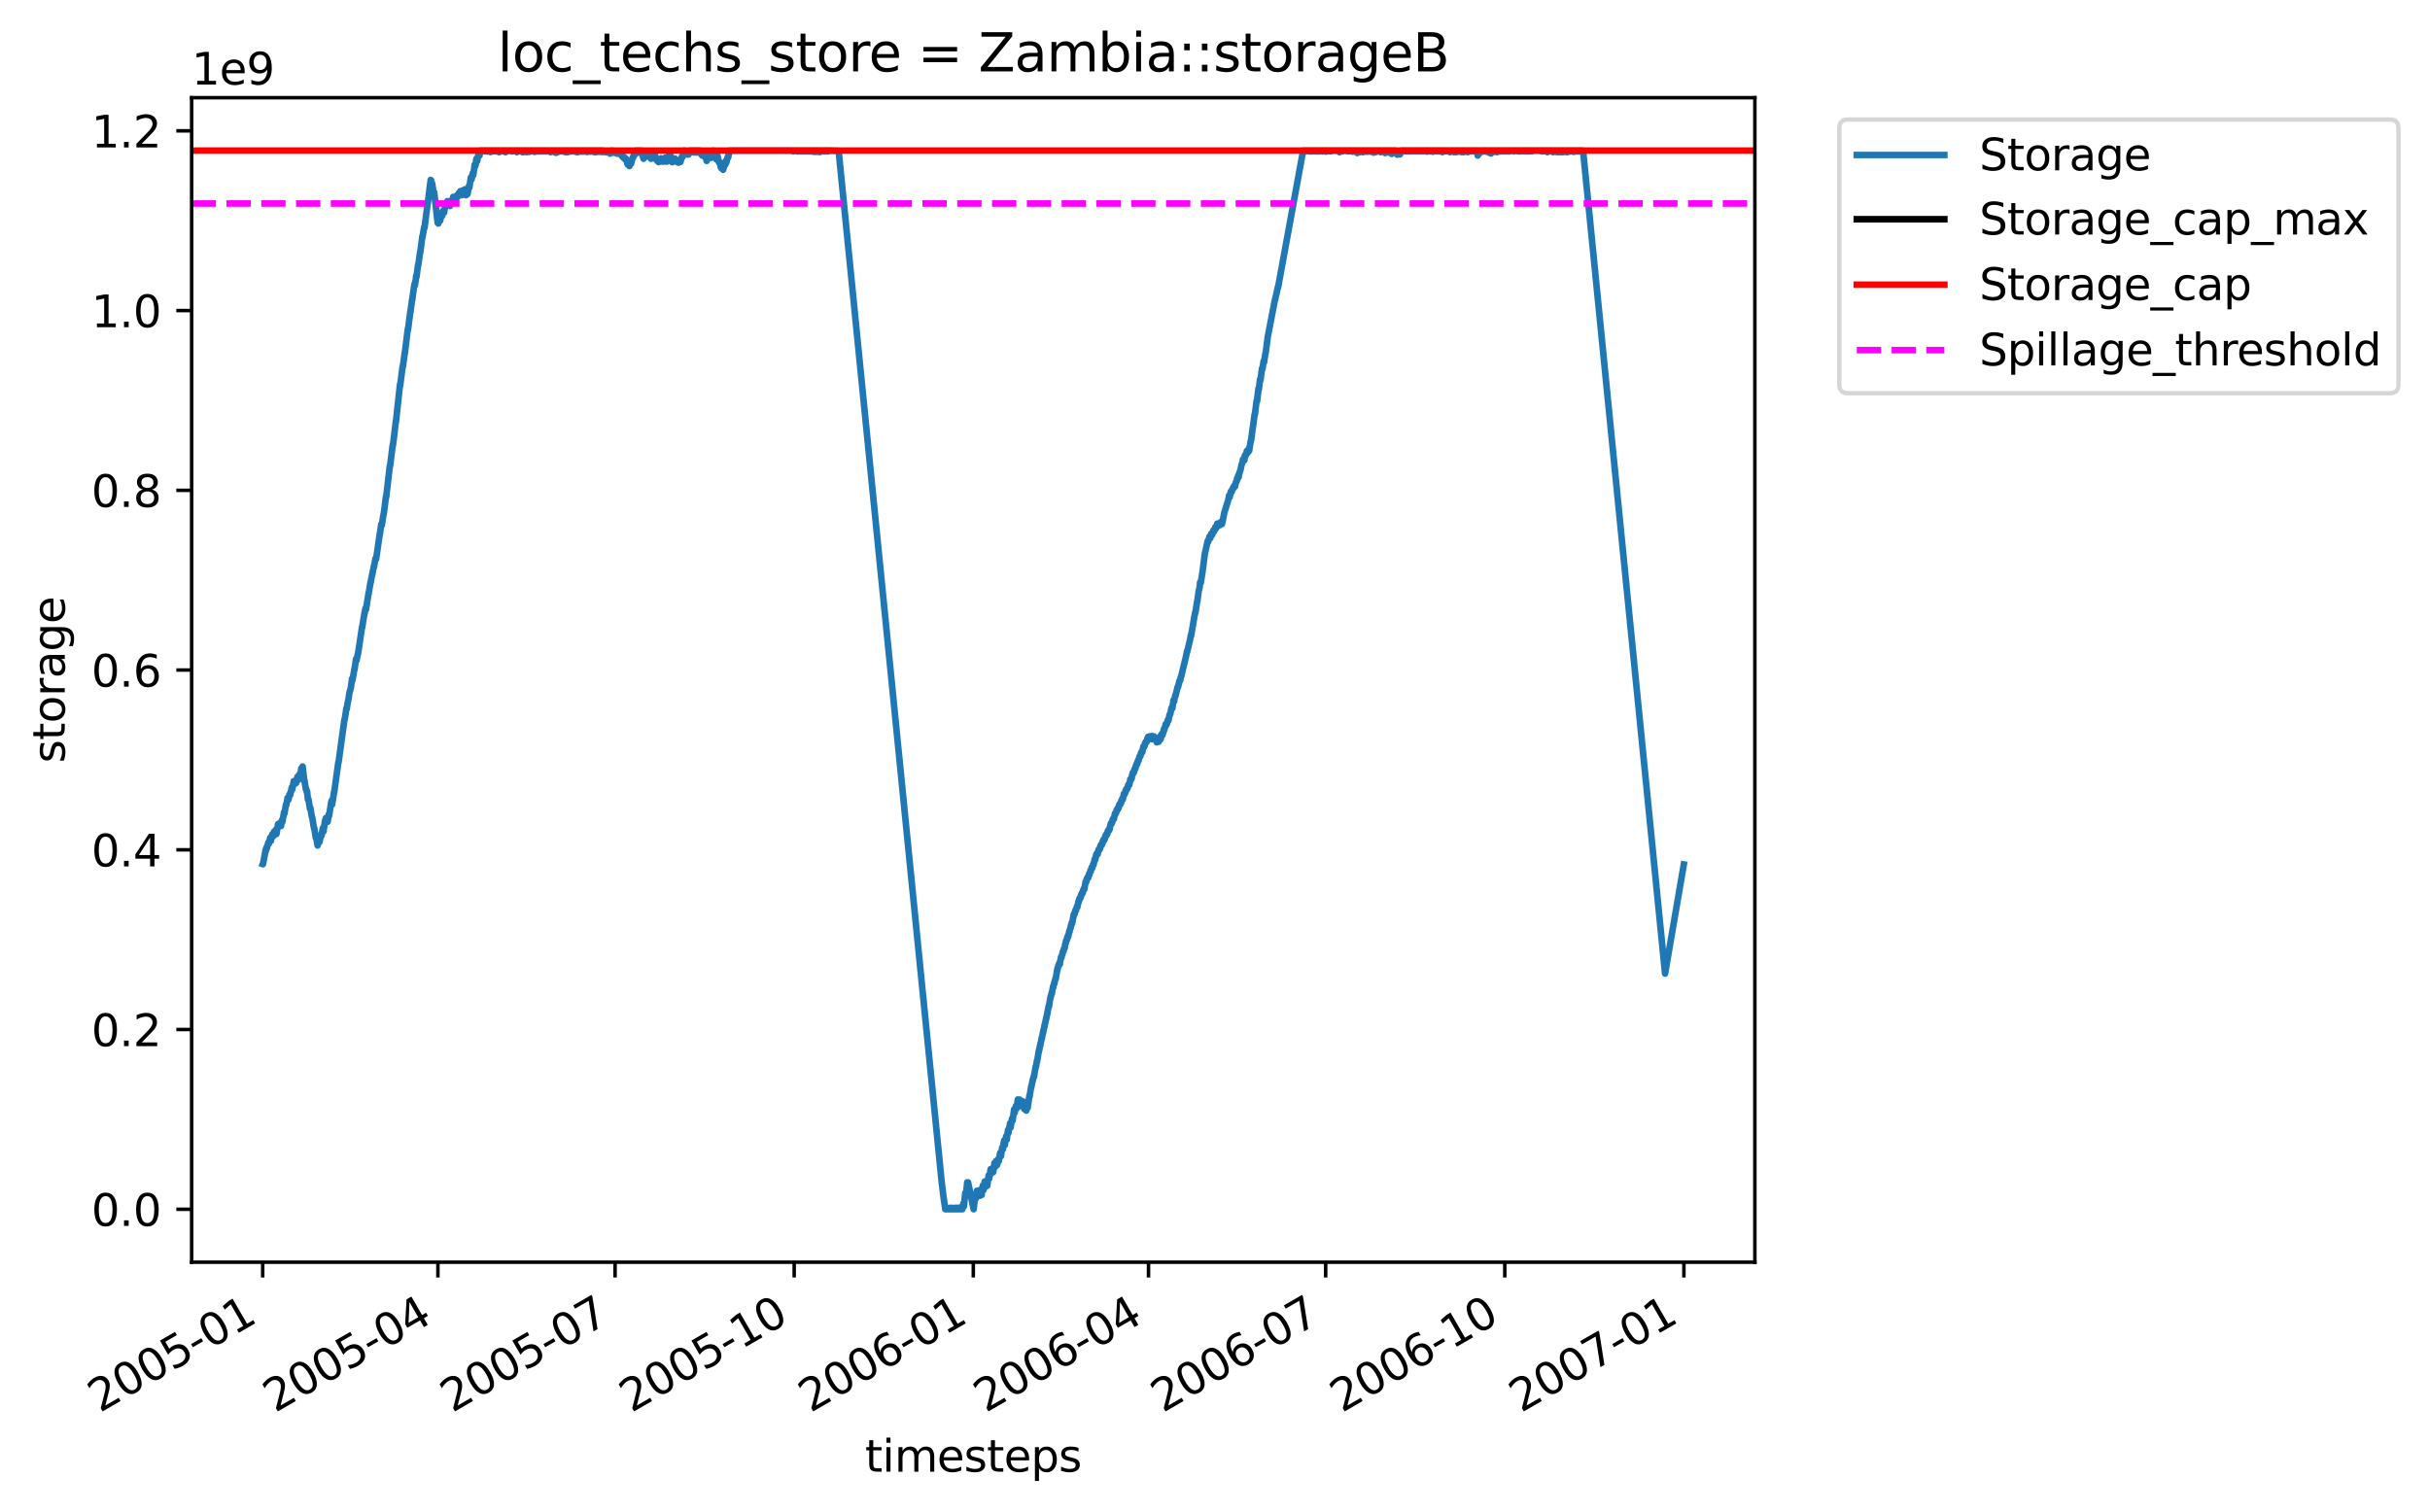 <?xml version="1.0" encoding="utf-8" standalone="no"?>
<!DOCTYPE svg PUBLIC "-//W3C//DTD SVG 1.1//EN"
  "http://www.w3.org/Graphics/SVG/1.1/DTD/svg11.dtd">
<svg xmlns:xlink="http://www.w3.org/1999/xlink" width="555.136pt" height="345.581pt" viewBox="0 0 555.136 345.581" xmlns="http://www.w3.org/2000/svg" version="1.1">
 <defs>
  <style type="text/css">*{stroke-linejoin: round; stroke-linecap: butt}</style>
 </defs>
 <g id="figure_1">
  <g id="patch_1">
   <path d="M 0 345.581 
L 555.136 345.581 
L 555.136 0 
L 0 0 
z
" style="fill: #ffffff"/>
  </g>
  <g id="axes_1">
   <g id="patch_2">
    <path d="M 43.781 288.43 
L 400.901 288.43 
L 400.901 22.318 
L 43.781 22.318 
z
" style="fill: #ffffff"/>
   </g>
   <g id="matplotlib.axis_1">
    <g id="xtick_1">
     <g id="line2d_1">
      <defs>
       <path id="m3072e6bdf9" d="M 0 0 
L 0 3.5 
" style="stroke: #000000; stroke-width: 0.8"/>
      </defs>
      <g>
       <use xlink:href="#m3072e6bdf9" x="60.014" y="288.43" style="stroke: #000000; stroke-width: 0.8"/>
      </g>
     </g>
     <g id="text_1">
      <!-- 2005-01 -->
      <g transform="translate(22.789 322.902)rotate(-30)scale(0.1 -0.1)">
       <defs>
        <path id="DejaVuSans-32" d="M 1228 531 
L 3431 531 
L 3431 0 
L 469 0 
L 469 531 
Q 828 903 1448 1529 
Q 2069 2156 2228 2338 
Q 2531 2678 2651 2914 
Q 2772 3150 2772 3378 
Q 2772 3750 2511 3984 
Q 2250 4219 1831 4219 
Q 1534 4219 1204 4116 
Q 875 4013 500 3803 
L 500 4441 
Q 881 4594 1212 4672 
Q 1544 4750 1819 4750 
Q 2544 4750 2975 4387 
Q 3406 4025 3406 3419 
Q 3406 3131 3298 2873 
Q 3191 2616 2906 2266 
Q 2828 2175 2409 1742 
Q 1991 1309 1228 531 
z
" transform="scale(0.016)"/>
        <path id="DejaVuSans-30" d="M 2034 4250 
Q 1547 4250 1301 3770 
Q 1056 3291 1056 2328 
Q 1056 1369 1301 889 
Q 1547 409 2034 409 
Q 2525 409 2770 889 
Q 3016 1369 3016 2328 
Q 3016 3291 2770 3770 
Q 2525 4250 2034 4250 
z
M 2034 4750 
Q 2819 4750 3233 4129 
Q 3647 3509 3647 2328 
Q 3647 1150 3233 529 
Q 2819 -91 2034 -91 
Q 1250 -91 836 529 
Q 422 1150 422 2328 
Q 422 3509 836 4129 
Q 1250 4750 2034 4750 
z
" transform="scale(0.016)"/>
        <path id="DejaVuSans-35" d="M 691 4666 
L 3169 4666 
L 3169 4134 
L 1269 4134 
L 1269 2991 
Q 1406 3038 1543 3061 
Q 1681 3084 1819 3084 
Q 2600 3084 3056 2656 
Q 3513 2228 3513 1497 
Q 3513 744 3044 326 
Q 2575 -91 1722 -91 
Q 1428 -91 1123 -41 
Q 819 9 494 109 
L 494 744 
Q 775 591 1075 516 
Q 1375 441 1709 441 
Q 2250 441 2565 725 
Q 2881 1009 2881 1497 
Q 2881 1984 2565 2268 
Q 2250 2553 1709 2553 
Q 1456 2553 1204 2497 
Q 953 2441 691 2322 
L 691 4666 
z
" transform="scale(0.016)"/>
        <path id="DejaVuSans-2d" d="M 313 2009 
L 1997 2009 
L 1997 1497 
L 313 1497 
L 313 2009 
z
" transform="scale(0.016)"/>
        <path id="DejaVuSans-31" d="M 794 531 
L 1825 531 
L 1825 4091 
L 703 3866 
L 703 4441 
L 1819 4666 
L 2450 4666 
L 2450 531 
L 3481 531 
L 3481 0 
L 794 0 
L 794 531 
z
" transform="scale(0.016)"/>
       </defs>
       <use xlink:href="#DejaVuSans-32"/>
       <use xlink:href="#DejaVuSans-30" x="63.623"/>
       <use xlink:href="#DejaVuSans-30" x="127.246"/>
       <use xlink:href="#DejaVuSans-35" x="190.869"/>
       <use xlink:href="#DejaVuSans-2d" x="254.492"/>
       <use xlink:href="#DejaVuSans-30" x="290.576"/>
       <use xlink:href="#DejaVuSans-31" x="354.199"/>
      </g>
     </g>
    </g>
    <g id="xtick_2">
     <g id="line2d_2">
      <g>
       <use xlink:href="#m3072e6bdf9" x="100.042" y="288.43" style="stroke: #000000; stroke-width: 0.8"/>
      </g>
     </g>
     <g id="text_2">
      <!-- 2005-04 -->
      <g transform="translate(62.817 322.902)rotate(-30)scale(0.1 -0.1)">
       <defs>
        <path id="DejaVuSans-34" d="M 2419 4116 
L 825 1625 
L 2419 1625 
L 2419 4116 
z
M 2253 4666 
L 3047 4666 
L 3047 1625 
L 3713 1625 
L 3713 1100 
L 3047 1100 
L 3047 0 
L 2419 0 
L 2419 1100 
L 313 1100 
L 313 1709 
L 2253 4666 
z
" transform="scale(0.016)"/>
       </defs>
       <use xlink:href="#DejaVuSans-32"/>
       <use xlink:href="#DejaVuSans-30" x="63.623"/>
       <use xlink:href="#DejaVuSans-30" x="127.246"/>
       <use xlink:href="#DejaVuSans-35" x="190.869"/>
       <use xlink:href="#DejaVuSans-2d" x="254.492"/>
       <use xlink:href="#DejaVuSans-30" x="290.576"/>
       <use xlink:href="#DejaVuSans-34" x="354.199"/>
      </g>
     </g>
    </g>
    <g id="xtick_3">
     <g id="line2d_3">
      <g>
       <use xlink:href="#m3072e6bdf9" x="140.515" y="288.43" style="stroke: #000000; stroke-width: 0.8"/>
      </g>
     </g>
     <g id="text_3">
      <!-- 2005-07 -->
      <g transform="translate(103.29 322.902)rotate(-30)scale(0.1 -0.1)">
       <defs>
        <path id="DejaVuSans-37" d="M 525 4666 
L 3525 4666 
L 3525 4397 
L 1831 0 
L 1172 0 
L 2766 4134 
L 525 4134 
L 525 4666 
z
" transform="scale(0.016)"/>
       </defs>
       <use xlink:href="#DejaVuSans-32"/>
       <use xlink:href="#DejaVuSans-30" x="63.623"/>
       <use xlink:href="#DejaVuSans-30" x="127.246"/>
       <use xlink:href="#DejaVuSans-35" x="190.869"/>
       <use xlink:href="#DejaVuSans-2d" x="254.492"/>
       <use xlink:href="#DejaVuSans-30" x="290.576"/>
       <use xlink:href="#DejaVuSans-37" x="354.199"/>
      </g>
     </g>
    </g>
    <g id="xtick_4">
     <g id="line2d_4">
      <g>
       <use xlink:href="#m3072e6bdf9" x="181.433" y="288.43" style="stroke: #000000; stroke-width: 0.8"/>
      </g>
     </g>
     <g id="text_4">
      <!-- 2005-10 -->
      <g transform="translate(144.208 322.902)rotate(-30)scale(0.1 -0.1)">
       <use xlink:href="#DejaVuSans-32"/>
       <use xlink:href="#DejaVuSans-30" x="63.623"/>
       <use xlink:href="#DejaVuSans-30" x="127.246"/>
       <use xlink:href="#DejaVuSans-35" x="190.869"/>
       <use xlink:href="#DejaVuSans-2d" x="254.492"/>
       <use xlink:href="#DejaVuSans-31" x="290.576"/>
       <use xlink:href="#DejaVuSans-30" x="354.199"/>
      </g>
     </g>
    </g>
    <g id="xtick_5">
     <g id="line2d_5">
      <g>
       <use xlink:href="#m3072e6bdf9" x="222.351" y="288.43" style="stroke: #000000; stroke-width: 0.8"/>
      </g>
     </g>
     <g id="text_5">
      <!-- 2006-01 -->
      <g transform="translate(185.126 322.902)rotate(-30)scale(0.1 -0.1)">
       <defs>
        <path id="DejaVuSans-36" d="M 2113 2584 
Q 1688 2584 1439 2293 
Q 1191 2003 1191 1497 
Q 1191 994 1439 701 
Q 1688 409 2113 409 
Q 2538 409 2786 701 
Q 3034 994 3034 1497 
Q 3034 2003 2786 2293 
Q 2538 2584 2113 2584 
z
M 3366 4563 
L 3366 3988 
Q 3128 4100 2886 4159 
Q 2644 4219 2406 4219 
Q 1781 4219 1451 3797 
Q 1122 3375 1075 2522 
Q 1259 2794 1537 2939 
Q 1816 3084 2150 3084 
Q 2853 3084 3261 2657 
Q 3669 2231 3669 1497 
Q 3669 778 3244 343 
Q 2819 -91 2113 -91 
Q 1303 -91 875 529 
Q 447 1150 447 2328 
Q 447 3434 972 4092 
Q 1497 4750 2381 4750 
Q 2619 4750 2861 4703 
Q 3103 4656 3366 4563 
z
" transform="scale(0.016)"/>
       </defs>
       <use xlink:href="#DejaVuSans-32"/>
       <use xlink:href="#DejaVuSans-30" x="63.623"/>
       <use xlink:href="#DejaVuSans-30" x="127.246"/>
       <use xlink:href="#DejaVuSans-36" x="190.869"/>
       <use xlink:href="#DejaVuSans-2d" x="254.492"/>
       <use xlink:href="#DejaVuSans-30" x="290.576"/>
       <use xlink:href="#DejaVuSans-31" x="354.199"/>
      </g>
     </g>
    </g>
    <g id="xtick_6">
     <g id="line2d_6">
      <g>
       <use xlink:href="#m3072e6bdf9" x="262.379" y="288.43" style="stroke: #000000; stroke-width: 0.8"/>
      </g>
     </g>
     <g id="text_6">
      <!-- 2006-04 -->
      <g transform="translate(225.154 322.902)rotate(-30)scale(0.1 -0.1)">
       <use xlink:href="#DejaVuSans-32"/>
       <use xlink:href="#DejaVuSans-30" x="63.623"/>
       <use xlink:href="#DejaVuSans-30" x="127.246"/>
       <use xlink:href="#DejaVuSans-36" x="190.869"/>
       <use xlink:href="#DejaVuSans-2d" x="254.492"/>
       <use xlink:href="#DejaVuSans-30" x="290.576"/>
       <use xlink:href="#DejaVuSans-34" x="354.199"/>
      </g>
     </g>
    </g>
    <g id="xtick_7">
     <g id="line2d_7">
      <g>
       <use xlink:href="#m3072e6bdf9" x="302.852" y="288.43" style="stroke: #000000; stroke-width: 0.8"/>
      </g>
     </g>
     <g id="text_7">
      <!-- 2006-07 -->
      <g transform="translate(265.627 322.902)rotate(-30)scale(0.1 -0.1)">
       <use xlink:href="#DejaVuSans-32"/>
       <use xlink:href="#DejaVuSans-30" x="63.623"/>
       <use xlink:href="#DejaVuSans-30" x="127.246"/>
       <use xlink:href="#DejaVuSans-36" x="190.869"/>
       <use xlink:href="#DejaVuSans-2d" x="254.492"/>
       <use xlink:href="#DejaVuSans-30" x="290.576"/>
       <use xlink:href="#DejaVuSans-37" x="354.199"/>
      </g>
     </g>
    </g>
    <g id="xtick_8">
     <g id="line2d_8">
      <g>
       <use xlink:href="#m3072e6bdf9" x="343.769" y="288.43" style="stroke: #000000; stroke-width: 0.8"/>
      </g>
     </g>
     <g id="text_8">
      <!-- 2006-10 -->
      <g transform="translate(306.545 322.902)rotate(-30)scale(0.1 -0.1)">
       <use xlink:href="#DejaVuSans-32"/>
       <use xlink:href="#DejaVuSans-30" x="63.623"/>
       <use xlink:href="#DejaVuSans-30" x="127.246"/>
       <use xlink:href="#DejaVuSans-36" x="190.869"/>
       <use xlink:href="#DejaVuSans-2d" x="254.492"/>
       <use xlink:href="#DejaVuSans-31" x="290.576"/>
       <use xlink:href="#DejaVuSans-30" x="354.199"/>
      </g>
     </g>
    </g>
    <g id="xtick_9">
     <g id="line2d_9">
      <g>
       <use xlink:href="#m3072e6bdf9" x="384.687" y="288.43" style="stroke: #000000; stroke-width: 0.8"/>
      </g>
     </g>
     <g id="text_9">
      <!-- 2007-01 -->
      <g transform="translate(347.462 322.902)rotate(-30)scale(0.1 -0.1)">
       <use xlink:href="#DejaVuSans-32"/>
       <use xlink:href="#DejaVuSans-30" x="63.623"/>
       <use xlink:href="#DejaVuSans-30" x="127.246"/>
       <use xlink:href="#DejaVuSans-37" x="190.869"/>
       <use xlink:href="#DejaVuSans-2d" x="254.492"/>
       <use xlink:href="#DejaVuSans-30" x="290.576"/>
       <use xlink:href="#DejaVuSans-31" x="354.199"/>
      </g>
     </g>
    </g>
    <g id="text_10">
     <!-- timesteps -->
     <g transform="translate(197.625 336.301)scale(0.1 -0.1)">
      <defs>
       <path id="DejaVuSans-74" d="M 1172 4494 
L 1172 3500 
L 2356 3500 
L 2356 3053 
L 1172 3053 
L 1172 1153 
Q 1172 725 1289 603 
Q 1406 481 1766 481 
L 2356 481 
L 2356 0 
L 1766 0 
Q 1100 0 847 248 
Q 594 497 594 1153 
L 594 3053 
L 172 3053 
L 172 3500 
L 594 3500 
L 594 4494 
L 1172 4494 
z
" transform="scale(0.016)"/>
       <path id="DejaVuSans-69" d="M 603 3500 
L 1178 3500 
L 1178 0 
L 603 0 
L 603 3500 
z
M 603 4863 
L 1178 4863 
L 1178 4134 
L 603 4134 
L 603 4863 
z
" transform="scale(0.016)"/>
       <path id="DejaVuSans-6d" d="M 3328 2828 
Q 3544 3216 3844 3400 
Q 4144 3584 4550 3584 
Q 5097 3584 5394 3201 
Q 5691 2819 5691 2113 
L 5691 0 
L 5113 0 
L 5113 2094 
Q 5113 2597 4934 2840 
Q 4756 3084 4391 3084 
Q 3944 3084 3684 2787 
Q 3425 2491 3425 1978 
L 3425 0 
L 2847 0 
L 2847 2094 
Q 2847 2600 2669 2842 
Q 2491 3084 2119 3084 
Q 1678 3084 1418 2786 
Q 1159 2488 1159 1978 
L 1159 0 
L 581 0 
L 581 3500 
L 1159 3500 
L 1159 2956 
Q 1356 3278 1631 3431 
Q 1906 3584 2284 3584 
Q 2666 3584 2933 3390 
Q 3200 3197 3328 2828 
z
" transform="scale(0.016)"/>
       <path id="DejaVuSans-65" d="M 3597 1894 
L 3597 1613 
L 953 1613 
Q 991 1019 1311 708 
Q 1631 397 2203 397 
Q 2534 397 2845 478 
Q 3156 559 3463 722 
L 3463 178 
Q 3153 47 2828 -22 
Q 2503 -91 2169 -91 
Q 1331 -91 842 396 
Q 353 884 353 1716 
Q 353 2575 817 3079 
Q 1281 3584 2069 3584 
Q 2775 3584 3186 3129 
Q 3597 2675 3597 1894 
z
M 3022 2063 
Q 3016 2534 2758 2815 
Q 2500 3097 2075 3097 
Q 1594 3097 1305 2825 
Q 1016 2553 972 2059 
L 3022 2063 
z
" transform="scale(0.016)"/>
       <path id="DejaVuSans-73" d="M 2834 3397 
L 2834 2853 
Q 2591 2978 2328 3040 
Q 2066 3103 1784 3103 
Q 1356 3103 1142 2972 
Q 928 2841 928 2578 
Q 928 2378 1081 2264 
Q 1234 2150 1697 2047 
L 1894 2003 
Q 2506 1872 2764 1633 
Q 3022 1394 3022 966 
Q 3022 478 2636 193 
Q 2250 -91 1575 -91 
Q 1294 -91 989 -36 
Q 684 19 347 128 
L 347 722 
Q 666 556 975 473 
Q 1284 391 1588 391 
Q 1994 391 2212 530 
Q 2431 669 2431 922 
Q 2431 1156 2273 1281 
Q 2116 1406 1581 1522 
L 1381 1569 
Q 847 1681 609 1914 
Q 372 2147 372 2553 
Q 372 3047 722 3315 
Q 1072 3584 1716 3584 
Q 2034 3584 2315 3537 
Q 2597 3491 2834 3397 
z
" transform="scale(0.016)"/>
       <path id="DejaVuSans-70" d="M 1159 525 
L 1159 -1331 
L 581 -1331 
L 581 3500 
L 1159 3500 
L 1159 2969 
Q 1341 3281 1617 3432 
Q 1894 3584 2278 3584 
Q 2916 3584 3314 3078 
Q 3713 2572 3713 1747 
Q 3713 922 3314 415 
Q 2916 -91 2278 -91 
Q 1894 -91 1617 61 
Q 1341 213 1159 525 
z
M 3116 1747 
Q 3116 2381 2855 2742 
Q 2594 3103 2138 3103 
Q 1681 3103 1420 2742 
Q 1159 2381 1159 1747 
Q 1159 1113 1420 752 
Q 1681 391 2138 391 
Q 2594 391 2855 752 
Q 3116 1113 3116 1747 
z
" transform="scale(0.016)"/>
      </defs>
      <use xlink:href="#DejaVuSans-74"/>
      <use xlink:href="#DejaVuSans-69" x="39.209"/>
      <use xlink:href="#DejaVuSans-6d" x="66.992"/>
      <use xlink:href="#DejaVuSans-65" x="164.404"/>
      <use xlink:href="#DejaVuSans-73" x="225.928"/>
      <use xlink:href="#DejaVuSans-74" x="278.027"/>
      <use xlink:href="#DejaVuSans-65" x="317.236"/>
      <use xlink:href="#DejaVuSans-70" x="378.76"/>
      <use xlink:href="#DejaVuSans-73" x="442.236"/>
     </g>
    </g>
   </g>
   <g id="matplotlib.axis_2">
    <g id="ytick_1">
     <g id="line2d_10">
      <defs>
       <path id="m801ac07ed1" d="M 0 0 
L -3.5 0 
" style="stroke: #000000; stroke-width: 0.8"/>
      </defs>
      <g>
       <use xlink:href="#m801ac07ed1" x="43.781" y="276.334" style="stroke: #000000; stroke-width: 0.8"/>
      </g>
     </g>
     <g id="text_11">
      <!-- 0.0 -->
      <g transform="translate(20.878 280.133)scale(0.1 -0.1)">
       <defs>
        <path id="DejaVuSans-2e" d="M 684 794 
L 1344 794 
L 1344 0 
L 684 0 
L 684 794 
z
" transform="scale(0.016)"/>
       </defs>
       <use xlink:href="#DejaVuSans-30"/>
       <use xlink:href="#DejaVuSans-2e" x="63.623"/>
       <use xlink:href="#DejaVuSans-30" x="95.41"/>
      </g>
     </g>
    </g>
    <g id="ytick_2">
     <g id="line2d_11">
      <g>
       <use xlink:href="#m801ac07ed1" x="43.781" y="235.261" style="stroke: #000000; stroke-width: 0.8"/>
      </g>
     </g>
     <g id="text_12">
      <!-- 0.2 -->
      <g transform="translate(20.878 239.06)scale(0.1 -0.1)">
       <use xlink:href="#DejaVuSans-30"/>
       <use xlink:href="#DejaVuSans-2e" x="63.623"/>
       <use xlink:href="#DejaVuSans-32" x="95.41"/>
      </g>
     </g>
    </g>
    <g id="ytick_3">
     <g id="line2d_12">
      <g>
       <use xlink:href="#m801ac07ed1" x="43.781" y="194.188" style="stroke: #000000; stroke-width: 0.8"/>
      </g>
     </g>
     <g id="text_13">
      <!-- 0.4 -->
      <g transform="translate(20.878 197.987)scale(0.1 -0.1)">
       <use xlink:href="#DejaVuSans-30"/>
       <use xlink:href="#DejaVuSans-2e" x="63.623"/>
       <use xlink:href="#DejaVuSans-34" x="95.41"/>
      </g>
     </g>
    </g>
    <g id="ytick_4">
     <g id="line2d_13">
      <g>
       <use xlink:href="#m801ac07ed1" x="43.781" y="153.115" style="stroke: #000000; stroke-width: 0.8"/>
      </g>
     </g>
     <g id="text_14">
      <!-- 0.6 -->
      <g transform="translate(20.878 156.914)scale(0.1 -0.1)">
       <use xlink:href="#DejaVuSans-30"/>
       <use xlink:href="#DejaVuSans-2e" x="63.623"/>
       <use xlink:href="#DejaVuSans-36" x="95.41"/>
      </g>
     </g>
    </g>
    <g id="ytick_5">
     <g id="line2d_14">
      <g>
       <use xlink:href="#m801ac07ed1" x="43.781" y="112.042" style="stroke: #000000; stroke-width: 0.8"/>
      </g>
     </g>
     <g id="text_15">
      <!-- 0.8 -->
      <g transform="translate(20.878 115.841)scale(0.1 -0.1)">
       <defs>
        <path id="DejaVuSans-38" d="M 2034 2216 
Q 1584 2216 1326 1975 
Q 1069 1734 1069 1313 
Q 1069 891 1326 650 
Q 1584 409 2034 409 
Q 2484 409 2743 651 
Q 3003 894 3003 1313 
Q 3003 1734 2745 1975 
Q 2488 2216 2034 2216 
z
M 1403 2484 
Q 997 2584 770 2862 
Q 544 3141 544 3541 
Q 544 4100 942 4425 
Q 1341 4750 2034 4750 
Q 2731 4750 3128 4425 
Q 3525 4100 3525 3541 
Q 3525 3141 3298 2862 
Q 3072 2584 2669 2484 
Q 3125 2378 3379 2068 
Q 3634 1759 3634 1313 
Q 3634 634 3220 271 
Q 2806 -91 2034 -91 
Q 1263 -91 848 271 
Q 434 634 434 1313 
Q 434 1759 690 2068 
Q 947 2378 1403 2484 
z
M 1172 3481 
Q 1172 3119 1398 2916 
Q 1625 2713 2034 2713 
Q 2441 2713 2670 2916 
Q 2900 3119 2900 3481 
Q 2900 3844 2670 4047 
Q 2441 4250 2034 4250 
Q 1625 4250 1398 4047 
Q 1172 3844 1172 3481 
z
" transform="scale(0.016)"/>
       </defs>
       <use xlink:href="#DejaVuSans-30"/>
       <use xlink:href="#DejaVuSans-2e" x="63.623"/>
       <use xlink:href="#DejaVuSans-38" x="95.41"/>
      </g>
     </g>
    </g>
    <g id="ytick_6">
     <g id="line2d_15">
      <g>
       <use xlink:href="#m801ac07ed1" x="43.781" y="70.969" style="stroke: #000000; stroke-width: 0.8"/>
      </g>
     </g>
     <g id="text_16">
      <!-- 1.0 -->
      <g transform="translate(20.878 74.768)scale(0.1 -0.1)">
       <use xlink:href="#DejaVuSans-31"/>
       <use xlink:href="#DejaVuSans-2e" x="63.623"/>
       <use xlink:href="#DejaVuSans-30" x="95.41"/>
      </g>
     </g>
    </g>
    <g id="ytick_7">
     <g id="line2d_16">
      <g>
       <use xlink:href="#m801ac07ed1" x="43.781" y="29.896" style="stroke: #000000; stroke-width: 0.8"/>
      </g>
     </g>
     <g id="text_17">
      <!-- 1.2 -->
      <g transform="translate(20.878 33.695)scale(0.1 -0.1)">
       <use xlink:href="#DejaVuSans-31"/>
       <use xlink:href="#DejaVuSans-2e" x="63.623"/>
       <use xlink:href="#DejaVuSans-32" x="95.41"/>
      </g>
     </g>
    </g>
    <g id="text_18">
     <!-- storage -->
     <g transform="translate(14.798 174.369)rotate(-90)scale(0.1 -0.1)">
      <defs>
       <path id="DejaVuSans-6f" d="M 1959 3097 
Q 1497 3097 1228 2736 
Q 959 2375 959 1747 
Q 959 1119 1226 758 
Q 1494 397 1959 397 
Q 2419 397 2687 759 
Q 2956 1122 2956 1747 
Q 2956 2369 2687 2733 
Q 2419 3097 1959 3097 
z
M 1959 3584 
Q 2709 3584 3137 3096 
Q 3566 2609 3566 1747 
Q 3566 888 3137 398 
Q 2709 -91 1959 -91 
Q 1206 -91 779 398 
Q 353 888 353 1747 
Q 353 2609 779 3096 
Q 1206 3584 1959 3584 
z
" transform="scale(0.016)"/>
       <path id="DejaVuSans-72" d="M 2631 2963 
Q 2534 3019 2420 3045 
Q 2306 3072 2169 3072 
Q 1681 3072 1420 2755 
Q 1159 2438 1159 1844 
L 1159 0 
L 581 0 
L 581 3500 
L 1159 3500 
L 1159 2956 
Q 1341 3275 1631 3429 
Q 1922 3584 2338 3584 
Q 2397 3584 2469 3576 
Q 2541 3569 2628 3553 
L 2631 2963 
z
" transform="scale(0.016)"/>
       <path id="DejaVuSans-61" d="M 2194 1759 
Q 1497 1759 1228 1600 
Q 959 1441 959 1056 
Q 959 750 1161 570 
Q 1363 391 1709 391 
Q 2188 391 2477 730 
Q 2766 1069 2766 1631 
L 2766 1759 
L 2194 1759 
z
M 3341 1997 
L 3341 0 
L 2766 0 
L 2766 531 
Q 2569 213 2275 61 
Q 1981 -91 1556 -91 
Q 1019 -91 701 211 
Q 384 513 384 1019 
Q 384 1609 779 1909 
Q 1175 2209 1959 2209 
L 2766 2209 
L 2766 2266 
Q 2766 2663 2505 2880 
Q 2244 3097 1772 3097 
Q 1472 3097 1187 3025 
Q 903 2953 641 2809 
L 641 3341 
Q 956 3463 1253 3523 
Q 1550 3584 1831 3584 
Q 2591 3584 2966 3190 
Q 3341 2797 3341 1997 
z
" transform="scale(0.016)"/>
       <path id="DejaVuSans-67" d="M 2906 1791 
Q 2906 2416 2648 2759 
Q 2391 3103 1925 3103 
Q 1463 3103 1205 2759 
Q 947 2416 947 1791 
Q 947 1169 1205 825 
Q 1463 481 1925 481 
Q 2391 481 2648 825 
Q 2906 1169 2906 1791 
z
M 3481 434 
Q 3481 -459 3084 -895 
Q 2688 -1331 1869 -1331 
Q 1566 -1331 1297 -1286 
Q 1028 -1241 775 -1147 
L 775 -588 
Q 1028 -725 1275 -790 
Q 1522 -856 1778 -856 
Q 2344 -856 2625 -561 
Q 2906 -266 2906 331 
L 2906 616 
Q 2728 306 2450 153 
Q 2172 0 1784 0 
Q 1141 0 747 490 
Q 353 981 353 1791 
Q 353 2603 747 3093 
Q 1141 3584 1784 3584 
Q 2172 3584 2450 3431 
Q 2728 3278 2906 2969 
L 2906 3500 
L 3481 3500 
L 3481 434 
z
" transform="scale(0.016)"/>
      </defs>
      <use xlink:href="#DejaVuSans-73"/>
      <use xlink:href="#DejaVuSans-74" x="52.1"/>
      <use xlink:href="#DejaVuSans-6f" x="91.309"/>
      <use xlink:href="#DejaVuSans-72" x="152.49"/>
      <use xlink:href="#DejaVuSans-61" x="193.604"/>
      <use xlink:href="#DejaVuSans-67" x="254.883"/>
      <use xlink:href="#DejaVuSans-65" x="318.359"/>
     </g>
    </g>
    <g id="text_19">
     <!-- 1e9 -->
     <g transform="translate(43.781 19.318)scale(0.1 -0.1)">
      <defs>
       <path id="DejaVuSans-39" d="M 703 97 
L 703 672 
Q 941 559 1184 500 
Q 1428 441 1663 441 
Q 2288 441 2617 861 
Q 2947 1281 2994 2138 
Q 2813 1869 2534 1725 
Q 2256 1581 1919 1581 
Q 1219 1581 811 2004 
Q 403 2428 403 3163 
Q 403 3881 828 4315 
Q 1253 4750 1959 4750 
Q 2769 4750 3195 4129 
Q 3622 3509 3622 2328 
Q 3622 1225 3098 567 
Q 2575 -91 1691 -91 
Q 1453 -91 1209 -44 
Q 966 3 703 97 
z
M 1959 2075 
Q 2384 2075 2632 2365 
Q 2881 2656 2881 3163 
Q 2881 3666 2632 3958 
Q 2384 4250 1959 4250 
Q 1534 4250 1286 3958 
Q 1038 3666 1038 3163 
Q 1038 2656 1286 2365 
Q 1534 2075 1959 2075 
z
" transform="scale(0.016)"/>
      </defs>
      <use xlink:href="#DejaVuSans-31"/>
      <use xlink:href="#DejaVuSans-65" x="63.623"/>
      <use xlink:href="#DejaVuSans-39" x="125.146"/>
     </g>
    </g>
   </g>
   <g id="line2d_17">
    <path d="M 60.014 197.475 
L 60.051 197.489 
L 60.088 197.426 
L 60.7 194.136 
L 60.737 194.509 
L 60.792 194.162 
L 60.885 193.623 
L 60.941 193.713 
L 60.959 193.9 
L 61.033 193.524 
L 61.293 192.503 
L 61.404 192.837 
L 61.441 192.691 
L 61.737 191.427 
L 61.904 192.137 
L 61.941 191.902 
L 62.182 190.675 
L 62.219 190.733 
L 62.33 191.196 
L 62.367 190.96 
L 62.608 190.029 
L 62.72 190.797 
L 62.775 190.643 
L 63.035 189.584 
L 63.146 190.585 
L 63.201 190.364 
L 63.516 188.321 
L 63.572 188.575 
L 63.646 188.538 
L 63.702 188.789 
L 63.85 188.128 
L 63.739 188.855 
L 63.869 188.314 
L 63.906 188.687 
L 63.961 188.323 
L 63.998 188.08 
L 64.035 188.29 
L 64.109 188.754 
L 64.165 188.697 
L 64.406 187.417 
L 64.202 188.761 
L 64.424 187.44 
L 64.499 187.859 
L 64.536 187.71 
L 64.888 185.581 
L 64.925 185.79 
L 64.98 185.945 
L 64.962 185.759 
L 64.999 185.822 
L 65.333 183.799 
L 65.37 184.008 
L 65.388 184.03 
L 65.407 183.975 
L 65.703 182.318 
L 65.777 182.588 
L 65.833 182.818 
L 65.87 182.664 
L 65.907 182.725 
L 66.129 181.529 
L 66.148 181.715 
L 66.222 181.42 
L 66.241 181.336 
L 66.259 181.522 
L 66.278 181.499 
L 66.296 181.685 
L 66.352 181.379 
L 66.648 179.977 
L 66.778 180.379 
L 67.093 178.523 
L 67.112 178.709 
L 67.26 179.176 
L 67.278 179.048 
L 67.352 178.534 
L 67.39 178.906 
L 67.408 179.093 
L 67.464 178.707 
L 67.519 178.32 
L 67.593 178.551 
L 67.668 178.919 
L 67.705 178.661 
L 67.964 177.479 
L 68.186 178.188 
L 68.223 177.928 
L 68.409 176.939 
L 68.427 176.996 
L 68.557 177.533 
L 68.576 177.402 
L 68.835 175.563 
L 68.909 175.833 
L 68.965 176.262 
L 69.02 175.941 
L 69.132 175.148 
L 69.169 175.521 
L 69.539 178.592 
L 69.558 178.546 
L 69.576 178.413 
L 69.613 178.759 
L 69.891 180.436 
L 69.947 180.215 
L 69.965 180.401 
L 70.114 181.096 
L 70.132 180.964 
L 70.151 180.832 
L 70.188 181.205 
L 70.355 182.758 
L 70.447 182.735 
L 70.466 182.603 
L 70.503 182.876 
L 70.799 184.76 
L 70.836 184.498 
L 70.911 184.608 
L 71.207 186.498 
L 71.355 186.928 
L 71.652 188.825 
L 71.782 189.388 
L 71.8 189.258 
L 72.097 191.161 
L 72.134 191.426 
L 72.226 191.409 
L 72.245 191.279 
L 72.282 191.552 
L 72.523 193.115 
L 72.764 192.102 
L 72.56 193.209 
L 72.782 192.289 
L 72.838 192.532 
L 72.875 192.274 
L 72.912 192.021 
L 72.949 192.394 
L 72.986 192.219 
L 73.005 192.406 
L 73.06 192.019 
L 73.338 190.719 
L 73.449 190.984 
L 73.486 190.728 
L 73.746 189.248 
L 73.764 189.271 
L 73.913 189.982 
L 74.246 187.512 
L 74.302 187.607 
L 74.469 186.912 
L 74.339 187.667 
L 74.506 186.942 
L 74.598 187.188 
L 74.617 187.031 
L 74.654 186.869 
L 74.691 187.241 
L 74.839 187.808 
L 75.136 186.024 
L 75.191 186.391 
L 75.228 186.111 
L 75.692 183.142 
L 75.71 183.328 
L 75.747 183.02 
L 75.784 183.053 
L 75.803 182.899 
L 75.84 183.272 
L 75.896 183.831 
L 75.951 183.37 
L 76.34 180.834 
L 76.359 181.021 
L 76.414 180.563 
L 77.304 174.133 
L 77.341 174.211 
L 78.008 169.363 
L 78.694 164.371 
L 78.712 164.557 
L 78.805 164.062 
L 79.139 161.813 
L 79.176 161.95 
L 79.231 161.987 
L 79.379 160.816 
L 79.639 159.641 
L 79.806 158.397 
L 79.972 157.753 
L 79.991 157.784 
L 80.176 157.003 
L 80.417 155.126 
L 80.491 155.284 
L 80.51 155.47 
L 80.565 155.206 
L 80.973 152.824 
L 80.992 153.011 
L 81.047 152.586 
L 81.344 150.574 
L 81.399 150.704 
L 81.418 150.663 
L 81.436 150.849 
L 81.455 150.711 
L 81.474 150.898 
L 81.529 150.472 
L 81.752 149.429 
L 81.77 149.462 
L 81.844 149.037 
L 82.715 143.245 
L 82.752 143.382 
L 82.863 142.552 
L 83.29 139.969 
L 83.308 140.155 
L 83.364 139.737 
L 83.512 138.946 
L 83.549 139.081 
L 83.623 139.264 
L 83.642 139.139 
L 84.216 135.429 
L 84.235 135.616 
L 84.29 135.197 
L 84.679 132.876 
L 84.698 133.063 
L 84.754 132.642 
L 85.032 131.168 
L 85.05 131.354 
L 85.106 130.933 
L 85.421 129.366 
L 85.439 129.552 
L 85.495 129.131 
L 85.791 127.587 
L 85.921 127.781 
L 86.774 121.882 
L 86.792 122.069 
L 86.848 121.51 
L 87.107 119.778 
L 87.181 119.681 
L 87.218 120.053 
L 87.533 118.004 
L 87.7 117.222 
L 88.145 113.681 
L 88.163 113.868 
L 88.219 113.309 
L 88.238 113.495 
L 89.034 106.602 
L 89.053 106.788 
L 89.109 106.229 
L 89.127 106.415 
L 89.702 101.758 
L 89.72 101.944 
L 89.776 101.385 
L 89.794 101.571 
L 90.443 96.168 
L 90.461 96.355 
L 90.517 95.796 
L 91.388 87.784 
L 91.406 87.971 
L 91.425 88.157 
L 91.481 87.598 
L 91.962 83.872 
L 91.981 84.058 
L 92.037 83.499 
L 92.055 83.686 
L 92.481 80.519 
L 92.5 80.705 
L 92.555 80.146 
L 93.148 75.302 
L 93.167 75.488 
L 93.223 74.929 
L 93.241 75.116 
L 93.741 71.203 
L 93.76 71.389 
L 93.816 70.831 
L 94.186 68.222 
L 94.205 68.409 
L 94.26 67.85 
L 94.631 65.241 
L 94.649 65.428 
L 94.705 64.869 
L 94.724 65.055 
L 94.779 65.241 
L 94.927 64.123 
L 94.946 64.31 
L 95.002 63.751 
L 95.076 63.006 
L 95.15 63.033 
L 95.168 63.219 
L 95.224 62.688 
L 95.52 60.452 
L 95.539 60.639 
L 96.039 57.241 
L 96.058 57.427 
L 96.113 56.897 
L 96.484 53.975 
L 96.54 54.191 
L 96.577 53.819 
L 96.855 52.142 
L 96.873 52.328 
L 96.929 51.829 
L 96.947 52.016 
L 96.984 52.046 
L 97.744 46.092 
L 97.763 46.278 
L 97.818 45.719 
L 98.263 42.018 
L 98.282 42.204 
L 98.337 41.67 
L 98.393 41.111 
L 98.486 41.211 
L 98.652 42.143 
L 98.671 41.982 
L 98.689 41.796 
L 98.726 42.168 
L 98.745 42.008 
L 99.097 44.43 
L 99.19 43.949 
L 99.134 44.456 
L 99.208 44.135 
L 99.987 50.923 
L 100.005 50.763 
L 100.042 50.997 
L 100.079 50.979 
L 100.116 50.901 
L 100.135 51.087 
L 100.19 50.634 
L 100.209 50.82 
L 100.413 49.835 
L 100.561 50.434 
L 100.783 49.296 
L 100.839 49.518 
L 100.876 49.216 
L 100.913 49.251 
L 100.969 49.058 
L 101.024 49.348 
L 101.061 49.046 
L 101.154 48.291 
L 101.228 48.362 
L 101.284 48.584 
L 101.321 48.282 
L 101.358 48.013 
L 101.432 48.188 
L 101.469 48.561 
L 101.525 48.109 
L 101.766 46.824 
L 101.784 46.844 
L 101.821 47.05 
L 101.914 47.026 
L 102.081 46.345 
L 102.136 46.567 
L 102.173 46.266 
L 102.21 45.965 
L 102.266 46.358 
L 102.359 46.851 
L 102.396 46.551 
L 102.47 46.623 
L 102.507 46.322 
L 102.581 46.731 
L 102.618 46.43 
L 102.637 46.28 
L 102.692 46.673 
L 102.803 47.075 
L 102.822 46.925 
L 103.007 46.097 
L 103.026 46.283 
L 103.081 45.833 
L 103.1 46.019 
L 103.248 46.232 
L 103.267 46.082 
L 103.452 45.255 
L 103.471 45.442 
L 103.526 44.992 
L 103.545 45.178 
L 103.582 45.387 
L 103.711 46.047 
L 103.73 45.898 
L 103.804 45.971 
L 103.86 45.522 
L 103.915 45.745 
L 103.952 45.446 
L 104.119 44.973 
L 104.249 45.27 
L 104.286 45.307 
L 104.416 44.596 
L 104.49 44.866 
L 104.545 44.823 
L 104.638 44.503 
L 104.582 44.951 
L 104.675 44.54 
L 104.694 44.726 
L 104.749 44.278 
L 104.768 44.464 
L 104.86 44.054 
L 104.805 44.501 
L 104.897 44.286 
L 105.009 44.205 
L 105.027 44.392 
L 105.083 43.944 
L 105.101 44.131 
L 105.157 43.684 
L 105.231 43.758 
L 105.287 43.646 
L 105.379 44.299 
L 105.398 44.234 
L 105.416 44.42 
L 105.435 44.607 
L 105.49 44.29 
L 105.602 43.732 
L 105.639 43.769 
L 105.657 43.955 
L 105.713 43.509 
L 105.731 43.695 
L 105.75 43.547 
L 105.824 43.801 
L 105.954 44.181 
L 106.121 43.517 
L 106.139 43.703 
L 106.195 43.257 
L 106.213 43.444 
L 106.269 43.864 
L 106.436 44.62 
L 106.639 43.661 
L 106.806 44.358 
L 107.121 42.508 
L 107.214 42.883 
L 107.251 42.718 
L 107.566 40.537 
L 107.585 40.723 
L 107.659 41.044 
L 107.733 40.988 
L 107.992 39.588 
L 108.122 40.016 
L 108.14 39.944 
L 108.437 37.624 
L 108.493 37.976 
L 108.548 38.047 
L 108.622 37.66 
L 108.845 36.267 
L 108.659 37.699 
L 108.882 36.306 
L 108.993 36.828 
L 109.049 36.59 
L 109.326 35.092 
L 109.438 35.557 
L 109.475 35.468 
L 109.549 35.547 
L 109.716 34.414 
L 109.938 34.414 
L 109.957 34.6 
L 110.049 34.414 
L 110.105 34.414 
L 110.123 34.6 
L 110.216 34.414 
L 110.698 34.414 
L 110.716 34.6 
L 110.809 34.414 
L 110.828 34.414 
L 110.846 34.6 
L 110.939 34.414 
L 111.309 34.414 
L 111.365 34.641 
L 111.421 34.414 
L 111.513 34.414 
L 111.643 34.639 
L 111.828 34.414 
L 111.976 34.414 
L 112.051 34.749 
L 112.106 34.626 
L 112.236 34.414 
L 112.254 34.6 
L 112.347 34.414 
L 112.421 34.6 
L 112.458 34.474 
L 112.495 34.605 
L 112.588 34.414 
L 112.792 34.414 
L 112.81 34.6 
L 112.903 34.434 
L 113.07 34.414 
L 113.237 34.414 
L 113.255 34.6 
L 113.348 34.414 
L 113.681 34.414 
L 113.7 34.6 
L 113.793 34.414 
L 113.959 34.414 
L 113.996 34.787 
L 114.071 34.414 
L 114.108 34.414 
L 114.163 34.688 
L 114.219 34.414 
L 114.311 34.414 
L 114.386 34.6 
L 114.423 34.513 
L 114.515 34.414 
L 114.534 34.6 
L 114.627 34.414 
L 114.867 34.414 
L 114.886 34.6 
L 114.979 34.414 
L 114.997 34.414 
L 115.016 34.6 
L 115.108 34.414 
L 115.442 34.414 
L 115.479 34.787 
L 115.553 34.414 
L 115.794 34.414 
L 115.813 34.6 
L 115.905 34.414 
L 116.85 34.414 
L 116.869 34.6 
L 116.961 34.414 
L 117.054 34.414 
L 117.073 34.6 
L 117.165 34.414 
L 117.647 34.414 
L 117.777 34.6 
L 117.907 34.414 
L 117.925 34.414 
L 118.073 34.787 
L 118.203 34.414 
L 118.222 34.6 
L 118.314 34.414 
L 118.926 34.414 
L 118.944 34.6 
L 119.037 34.414 
L 119.074 34.414 
L 119.13 34.616 
L 119.185 34.414 
L 119.204 34.414 
L 119.334 34.787 
L 119.463 34.414 
L 119.574 34.787 
L 119.593 34.686 
L 119.741 34.414 
L 119.778 34.414 
L 119.834 34.686 
L 119.889 34.414 
L 120.075 34.43 
L 120.093 34.617 
L 120.13 34.414 
L 120.167 34.414 
L 120.186 34.414 
L 120.279 34.6 
L 120.297 34.499 
L 120.316 34.414 
L 120.334 34.6 
L 120.353 34.787 
L 120.427 34.414 
L 120.445 34.414 
L 120.557 34.617 
L 120.705 34.414 
L 120.76 34.414 
L 120.779 34.6 
L 120.872 34.414 
L 120.909 34.719 
L 120.983 34.414 
L 121.242 34.414 
L 121.261 34.6 
L 121.353 34.414 
L 121.391 34.414 
L 121.502 34.6 
L 121.631 34.414 
L 121.854 34.414 
L 121.872 34.6 
L 121.965 34.414 
L 122.113 34.414 
L 122.15 34.721 
L 122.224 34.414 
L 122.391 34.414 
L 122.465 34.6 
L 122.502 34.414 
L 122.577 34.414 
L 122.669 34.62 
L 122.688 34.517 
L 122.817 34.414 
L 122.929 34.414 
L 122.947 34.6 
L 123.04 34.414 
L 123.077 34.414 
L 123.188 34.62 
L 123.336 34.414 
L 123.392 34.414 
L 123.41 34.6 
L 123.503 34.414 
L 123.577 34.414 
L 123.67 34.6 
L 123.688 34.497 
L 123.818 34.414 
L 123.874 34.414 
L 123.892 34.6 
L 123.985 34.414 
L 124.152 34.414 
L 124.281 34.62 
L 124.43 34.414 
L 124.504 34.6 
L 124.541 34.414 
L 124.671 34.414 
L 124.782 34.6 
L 124.856 34.621 
L 124.893 34.414 
L 124.912 34.517 
L 125.004 34.414 
L 125.134 34.414 
L 125.245 34.6 
L 125.375 34.414 
L 125.412 34.414 
L 125.542 34.621 
L 125.69 34.414 
L 125.727 34.414 
L 125.764 34.787 
L 125.857 34.725 
L 126.023 34.414 
L 126.19 34.414 
L 126.209 34.6 
L 126.301 34.414 
L 126.32 34.414 
L 126.338 34.6 
L 126.431 34.414 
L 126.468 34.414 
L 126.505 34.726 
L 126.579 34.414 
L 126.728 34.414 
L 126.746 34.6 
L 126.839 34.414 
L 126.931 34.414 
L 126.987 34.935 
L 127.043 34.623 
L 127.154 34.414 
L 127.302 34.847 
L 127.506 34.414 
L 127.71 34.414 
L 127.728 34.6 
L 127.821 34.414 
L 127.969 34.414 
L 128.062 34.6 
L 128.08 34.522 
L 128.136 34.6 
L 128.21 34.414 
L 128.284 34.6 
L 128.321 34.443 
L 128.34 34.414 
L 128.433 34.6 
L 128.451 34.521 
L 128.562 34.414 
L 128.581 34.6 
L 128.673 34.414 
L 128.692 34.414 
L 128.785 34.652 
L 128.803 34.573 
L 128.877 34.6 
L 128.951 34.414 
L 129.026 34.6 
L 129.081 34.573 
L 129.137 34.414 
L 129.155 34.6 
L 129.174 34.787 
L 129.248 34.468 
L 129.285 34.414 
L 129.304 34.467 
L 129.322 34.654 
L 129.378 34.414 
L 129.396 34.414 
L 129.452 34.414 
L 129.47 34.6 
L 129.563 34.414 
L 129.6 34.629 
L 129.619 34.815 
L 129.693 34.494 
L 129.822 34.414 
L 129.841 34.6 
L 129.934 34.575 
L 129.989 34.6 
L 130.082 34.414 
L 130.119 34.469 
L 130.137 34.656 
L 130.193 34.414 
L 130.212 34.414 
L 130.267 34.47 
L 130.286 34.656 
L 130.341 34.414 
L 130.378 34.52 
L 130.49 34.414 
L 130.508 34.6 
L 130.601 34.495 
L 130.656 34.6 
L 130.712 34.414 
L 130.73 34.6 
L 130.823 34.414 
L 130.934 34.414 
L 130.953 34.6 
L 131.045 34.414 
L 131.083 34.414 
L 131.175 34.6 
L 131.194 34.519 
L 131.286 34.414 
L 131.305 34.473 
L 131.323 34.659 
L 131.379 34.414 
L 131.416 34.519 
L 131.546 34.414 
L 131.62 34.66 
L 131.657 34.496 
L 131.75 34.414 
L 131.842 34.809 
L 131.879 34.645 
L 131.954 34.414 
L 131.972 34.6 
L 131.991 34.787 
L 132.046 34.54 
L 132.083 34.644 
L 132.194 34.414 
L 132.287 34.6 
L 132.306 34.518 
L 132.343 34.622 
L 132.417 34.414 
L 132.435 34.6 
L 132.528 34.414 
L 132.658 34.663 
L 132.769 34.414 
L 132.787 34.477 
L 132.806 34.663 
L 132.862 34.414 
L 132.899 34.517 
L 133.01 34.414 
L 133.102 34.664 
L 133.121 34.581 
L 133.232 34.414 
L 133.325 34.6 
L 133.343 34.517 
L 133.418 34.414 
L 133.436 34.563 
L 133.455 34.479 
L 133.473 34.665 
L 133.529 34.414 
L 133.566 34.517 
L 133.677 34.414 
L 133.77 34.6 
L 133.788 34.516 
L 133.844 34.6 
L 133.899 34.414 
L 133.992 34.6 
L 134.011 34.516 
L 134.048 34.414 
L 134.066 34.6 
L 134.103 34.432 
L 134.14 34.752 
L 134.196 34.499 
L 134.27 34.414 
L 134.363 34.6 
L 134.381 34.516 
L 134.437 34.669 
L 134.492 34.414 
L 134.511 34.6 
L 134.604 34.414 
L 134.641 34.414 
L 134.733 34.67 
L 134.752 34.584 
L 134.789 34.414 
L 134.807 34.6 
L 134.863 34.484 
L 134.882 34.67 
L 134.937 34.414 
L 134.974 34.515 
L 135.048 34.585 
L 135.085 34.414 
L 135.104 34.6 
L 135.197 34.5 
L 135.252 34.6 
L 135.308 34.414 
L 135.4 34.672 
L 135.419 34.586 
L 135.475 34.6 
L 135.53 34.414 
L 135.623 34.6 
L 135.641 34.515 
L 135.697 34.758 
L 135.771 34.414 
L 135.827 34.414 
L 135.956 34.719 
L 135.993 34.819 
L 136.049 34.56 
L 136.068 34.746 
L 136.123 34.487 
L 136.16 34.587 
L 136.197 34.414 
L 136.216 34.6 
L 136.234 34.514 
L 136.253 34.7 
L 136.327 34.414 
L 136.475 34.7 
L 136.531 34.44 
L 136.568 34.54 
L 136.586 34.726 
L 136.661 34.414 
L 136.679 34.414 
L 136.809 34.7 
L 136.864 34.438 
L 136.901 34.537 
L 136.92 34.724 
L 136.994 34.414 
L 137.013 34.414 
L 137.142 34.6 
L 137.198 34.414 
L 137.235 34.513 
L 137.254 34.699 
L 137.309 34.437 
L 137.328 34.502 
L 137.402 34.425 
L 137.365 34.6 
L 137.42 34.459 
L 137.476 34.744 
L 137.55 34.667 
L 137.661 34.414 
L 137.587 34.766 
L 137.68 34.492 
L 137.754 34.414 
L 137.81 34.699 
L 137.865 34.434 
L 137.902 34.532 
L 137.976 34.454 
L 138.032 34.739 
L 138.125 34.572 
L 138.199 34.493 
L 138.254 34.777 
L 138.31 34.511 
L 138.347 34.609 
L 138.421 34.529 
L 138.477 34.813 
L 138.532 34.547 
L 138.569 34.644 
L 138.588 34.83 
L 138.662 34.475 
L 138.81 34.764 
L 138.866 34.496 
L 138.903 34.593 
L 138.977 34.512 
L 139.033 34.795 
L 139.088 34.527 
L 139.125 34.623 
L 139.199 34.541 
L 139.255 34.824 
L 139.292 34.645 
L 139.311 34.831 
L 139.366 35.114 
L 139.422 34.844 
L 139.533 34.581 
L 139.551 34.768 
L 139.607 34.498 
L 139.644 34.594 
L 139.681 34.414 
L 139.718 34.51 
L 139.792 34.426 
L 139.848 34.709 
L 139.885 34.805 
L 139.941 34.533 
L 139.996 34.815 
L 140.07 34.73 
L 140.144 34.921 
L 140.237 34.468 
L 140.293 34.75 
L 140.367 34.664 
L 140.441 34.855 
L 140.497 34.582 
L 140.589 34.975 
L 140.626 34.81 
L 140.663 34.913 
L 140.719 34.664 
L 140.793 34.601 
L 140.849 34.89 
L 140.886 34.994 
L 140.941 34.743 
L 141.034 35.135 
L 141.071 34.968 
L 141.238 34.485 
L 141.33 34.876 
L 141.368 34.707 
L 141.386 34.623 
L 141.405 34.809 
L 141.423 34.725 
L 141.479 35.014 
L 141.553 34.947 
L 141.571 34.862 
L 141.59 35.049 
L 141.608 34.964 
L 141.683 34.897 
L 141.738 35.185 
L 141.775 35.286 
L 141.831 35.032 
L 141.961 35.522 
L 141.979 35.437 
L 142.016 35.267 
L 142.035 35.453 
L 142.053 35.368 
L 142.146 35.756 
L 142.183 35.585 
L 142.201 35.5 
L 142.22 35.686 
L 142.239 35.6 
L 142.294 35.887 
L 142.368 35.816 
L 142.387 35.731 
L 142.405 35.917 
L 142.424 35.831 
L 142.479 36.118 
L 142.554 36.046 
L 142.572 35.96 
L 142.591 36.146 
L 142.609 36.06 
L 142.683 35.987 
L 142.739 36.273 
L 142.776 36.373 
L 142.832 36.114 
L 142.887 36.4 
L 142.961 36.326 
L 142.98 36.239 
L 142.998 36.425 
L 143.017 36.338 
L 143.184 36.922 
L 143.202 36.835 
L 143.221 37.021 
L 143.388 37.603 
L 143.499 37.078 
L 143.517 37.264 
L 143.684 37.844 
L 143.721 37.668 
L 143.758 37.766 
L 143.777 37.953 
L 143.851 37.6 
L 143.888 37.698 
L 143.981 37.256 
L 143.999 37.442 
L 144.073 37.088 
L 144.092 37 
L 144.11 37.186 
L 144.129 37.097 
L 144.184 37.381 
L 144.24 37.115 
L 144.536 35.965 
L 144.555 36.151 
L 144.611 35.883 
L 144.648 35.98 
L 144.889 35.09 
L 144.926 35.462 
L 145 35.102 
L 145.037 35.198 
L 145.129 34.747 
L 145.204 34.663 
L 145.259 34.945 
L 145.426 34.414 
L 145.537 34.953 
L 145.556 34.862 
L 145.593 34.957 
L 145.76 34.414 
L 145.889 34.6 
L 145.926 34.695 
L 146.019 34.414 
L 146.112 34.6 
L 146.13 34.509 
L 146.204 34.419 
L 146.167 34.603 
L 146.223 34.605 
L 146.241 34.792 
L 146.315 34.423 
L 146.334 34.61 
L 146.464 34.414 
L 146.593 34.973 
L 146.612 34.88 
L 146.631 34.788 
L 146.668 35.16 
L 146.686 35.068 
L 146.871 35.814 
L 146.909 35.723 
L 146.927 35.909 
L 147.02 36.281 
L 147.057 36.095 
L 147.298 35.438 
L 147.427 35.902 
L 147.446 35.808 
L 147.52 35.431 
L 147.594 35.616 
L 147.613 35.802 
L 147.668 35.519 
L 147.817 35.044 
L 147.854 35.135 
L 147.909 35.413 
L 147.946 35.224 
L 148.039 35.03 
L 147.983 35.315 
L 148.057 35.217 
L 148.076 35.403 
L 148.132 35.118 
L 148.15 35.304 
L 148.187 35.114 
L 148.224 35.486 
L 148.261 35.296 
L 148.372 35.85 
L 148.391 35.755 
L 148.447 35.468 
L 148.502 35.745 
L 148.595 36.112 
L 148.613 36.016 
L 148.632 35.92 
L 148.688 36.197 
L 148.706 36.101 
L 148.725 36.287 
L 148.78 35.998 
L 148.799 36.185 
L 149.04 35.496 
L 149.095 35.772 
L 149.132 35.578 
L 149.151 35.482 
L 149.206 35.757 
L 149.225 35.66 
L 149.243 35.847 
L 149.281 35.653 
L 149.318 35.742 
L 149.392 35.637 
L 149.355 35.831 
L 149.429 35.726 
L 149.447 35.912 
L 149.503 35.62 
L 149.521 35.522 
L 149.577 35.797 
L 149.596 35.7 
L 149.67 35.593 
L 149.744 36.338 
L 149.892 36.123 
L 149.985 36.486 
L 149.948 36.113 
L 150.003 36.387 
L 150.04 36.191 
L 150.096 36.465 
L 150.114 36.367 
L 150.189 36.827 
L 150.226 36.63 
L 150.318 36.421 
L 150.337 36.607 
L 150.392 36.596 
L 150.467 37.056 
L 150.633 36.448 
L 150.67 36.535 
L 150.726 36.808 
L 150.763 36.609 
L 150.8 36.695 
L 150.93 36.283 
L 151.004 36.169 
L 151.041 36.542 
L 151.06 36.442 
L 151.097 36.814 
L 151.152 36.514 
L 151.245 36.872 
L 151.263 36.771 
L 151.338 36.943 
L 151.449 36.339 
L 151.486 36.711 
L 151.541 36.409 
L 151.578 36.206 
L 151.634 36.478 
L 151.764 36.919 
L 152.042 35.971 
L 152.153 36.8 
L 152.209 36.783 
L 152.283 36.951 
L 152.338 36.644 
L 152.357 36.83 
L 152.412 36.522 
L 152.468 36.215 
L 152.505 36.587 
L 152.524 36.774 
L 152.579 36.465 
L 152.82 35.415 
L 152.839 35.601 
L 152.876 35.974 
L 152.95 35.85 
L 153.08 35.414 
L 153.098 35.6 
L 153.191 35.952 
L 153.154 35.579 
L 153.209 35.848 
L 153.283 35.722 
L 153.246 35.93 
L 153.302 35.908 
L 153.469 37.003 
L 153.487 36.899 
L 153.524 36.69 
L 153.561 37.062 
L 153.617 36.748 
L 153.635 36.935 
L 153.691 36.62 
L 153.71 36.806 
L 153.784 36.386 
L 153.876 36.444 
L 153.95 36.897 
L 153.988 36.686 
L 154.117 36.239 
L 154.154 36.32 
L 154.21 36.587 
L 154.247 36.375 
L 154.266 36.269 
L 154.303 36.641 
L 154.34 36.438 
L 154.377 36.811 
L 154.451 36.691 
L 154.488 36.487 
L 154.544 36.757 
L 154.562 36.655 
L 154.655 37.009 
L 154.673 36.907 
L 154.729 36.599 
L 154.766 36.972 
L 154.784 36.869 
L 154.859 36.747 
L 154.896 37.12 
L 154.988 37.184 
L 155.044 36.874 
L 155.099 37.143 
L 155.137 36.937 
L 155.229 36.709 
L 155.266 36.791 
L 155.322 37.06 
L 155.359 36.853 
L 155.433 37.017 
L 155.526 36.497 
L 155.544 36.683 
L 155.6 36.37 
L 155.822 35.696 
L 155.878 35.964 
L 155.915 35.754 
L 156.119 35.179 
L 156.137 35.366 
L 156.193 35.049 
L 156.304 34.414 
L 156.397 34.469 
L 156.471 34.921 
L 156.508 34.709 
L 156.526 34.603 
L 156.563 34.975 
L 156.582 34.869 
L 156.656 35.321 
L 156.693 35.108 
L 156.73 35.187 
L 156.86 34.732 
L 156.99 35.155 
L 157.119 34.696 
L 157.138 34.883 
L 157.212 35.334 
L 157.249 35.118 
L 157.323 35.275 
L 157.453 34.517 
L 157.509 34.781 
L 157.546 34.564 
L 157.583 34.642 
L 157.657 34.414 
L 157.768 34.851 
L 157.805 34.633 
L 157.861 34.414 
L 157.898 34.491 
L 157.916 34.677 
L 157.953 34.48 
L 157.99 34.557 
L 158.065 34.414 
L 158.027 34.634 
L 158.12 34.448 
L 158.139 34.634 
L 158.176 34.414 
L 158.231 34.49 
L 158.25 34.414 
L 158.268 34.6 
L 158.287 34.787 
L 158.324 34.566 
L 158.361 34.642 
L 158.509 34.414 
L 158.546 34.414 
L 158.62 34.859 
L 158.658 34.636 
L 158.787 34.414 
L 158.843 34.675 
L 158.898 34.526 
L 158.973 34.414 
L 158.991 34.452 
L 159.047 34.414 
L 159.121 34.861 
L 159.251 34.414 
L 159.288 34.488 
L 159.306 34.527 
L 159.325 34.414 
L 159.362 34.414 
L 159.436 34.414 
L 159.51 34.86 
L 159.547 34.634 
L 159.695 34.414 
L 159.714 34.6 
L 159.806 34.414 
L 159.825 34.414 
L 159.936 34.673 
L 159.973 34.444 
L 160.01 34.817 
L 160.103 35.147 
L 160.122 35.033 
L 160.159 34.803 
L 160.214 35.061 
L 160.233 34.947 
L 160.381 35.533 
L 160.622 34.636 
L 160.715 34.963 
L 160.677 34.591 
L 160.733 34.847 
L 160.752 34.731 
L 160.807 34.988 
L 160.863 35.547 
L 160.918 35.197 
L 160.937 35.081 
L 160.974 35.453 
L 161.085 35.965 
L 161.104 35.848 
L 161.233 35.332 
L 161.141 35.918 
L 161.252 35.518 
L 161.437 36.774 
L 161.456 36.656 
L 161.678 35.543 
L 161.715 35.611 
L 161.789 36.052 
L 161.826 35.814 
L 161.901 35.339 
L 161.956 35.593 
L 161.993 35.965 
L 162.049 35.608 
L 162.104 35.861 
L 162.16 35.502 
L 162.234 35.942 
L 162.271 35.702 
L 162.29 35.582 
L 162.345 35.835 
L 162.364 35.715 
L 162.401 36.087 
L 162.456 35.726 
L 162.512 35.365 
L 162.586 35.497 
L 162.605 35.683 
L 162.66 35.321 
L 162.901 34.414 
L 162.938 34.414 
L 163.124 35.353 
L 163.142 35.231 
L 163.198 35.481 
L 163.216 35.359 
L 163.327 35.859 
L 163.346 35.737 
L 163.402 35.368 
L 163.457 35.618 
L 163.587 36.303 
L 163.605 36.18 
L 163.661 36.429 
L 163.735 35.935 
L 163.809 36.37 
L 163.846 36.122 
L 163.92 35.626 
L 163.976 35.874 
L 164.161 36.805 
L 164.18 36.68 
L 164.217 37.053 
L 164.273 36.989 
L 164.328 37.236 
L 164.365 36.986 
L 164.402 37.358 
L 164.439 37.107 
L 164.625 38.034 
L 164.68 38.28 
L 164.736 37.901 
L 164.791 38.46 
L 164.866 38.267 
L 164.94 38.386 
L 164.977 38.132 
L 165.051 38.563 
L 165.107 38.495 
L 165.125 38.368 
L 165.181 38.613 
L 165.199 38.799 
L 165.236 38.543 
L 165.273 38.602 
L 165.57 37.178 
L 165.625 37.737 
L 165.681 37.35 
L 165.811 36.762 
L 165.829 36.948 
L 165.866 37.32 
L 165.94 37.118 
L 166.181 36.059 
L 166.2 36.246 
L 166.255 35.854 
L 166.33 35.648 
L 166.293 35.909 
L 166.367 35.703 
L 166.385 35.889 
L 166.441 35.496 
L 166.7 34.414 
L 181.118 34.414 
L 181.229 34.6 
L 181.359 34.414 
L 182.026 34.414 
L 182.118 34.6 
L 182.137 34.414 
L 182.156 34.414 
L 182.248 34.6 
L 182.267 34.414 
L 182.434 34.414 
L 182.563 34.6 
L 182.693 34.414 
L 182.897 34.414 
L 182.952 34.6 
L 183.008 34.414 
L 183.064 34.414 
L 183.082 34.6 
L 183.175 34.414 
L 183.286 34.414 
L 183.379 34.6 
L 183.397 34.414 
L 183.471 34.414 
L 183.545 34.6 
L 183.582 34.414 
L 183.731 34.414 
L 183.823 34.6 
L 183.842 34.414 
L 183.879 34.414 
L 183.99 34.6 
L 184.12 34.414 
L 184.194 34.6 
L 184.231 34.414 
L 184.25 34.414 
L 184.305 34.6 
L 184.361 34.414 
L 184.62 34.486 
L 184.676 34.6 
L 184.657 34.414 
L 184.713 34.414 
L 184.731 34.414 
L 184.787 34.6 
L 184.843 34.414 
L 184.898 34.414 
L 184.917 34.6 
L 185.009 34.505 
L 185.065 34.6 
L 185.084 34.414 
L 185.139 34.414 
L 185.195 34.6 
L 185.25 34.414 
L 185.454 34.414 
L 185.491 34.633 
L 185.565 34.414 
L 185.751 34.414 
L 185.769 34.6 
L 185.862 34.414 
L 185.936 34.704 
L 185.973 34.6 
L 186.084 34.414 
L 186.103 34.6 
L 186.195 34.414 
L 186.214 34.414 
L 186.232 34.6 
L 186.325 34.514 
L 186.344 34.492 
L 186.381 34.708 
L 186.436 34.414 
L 186.529 34.414 
L 186.548 34.6 
L 186.64 34.414 
L 186.677 34.414 
L 186.807 34.661 
L 186.825 34.712 
L 186.863 34.6 
L 186.974 34.414 
L 187.103 34.6 
L 187.196 34.414 
L 187.215 34.577 
L 187.233 34.551 
L 187.252 34.715 
L 187.27 34.764 
L 187.307 34.648 
L 187.437 34.414 
L 187.511 34.414 
L 187.641 34.613 
L 187.771 34.414 
L 187.863 34.6 
L 187.882 34.414 
L 187.9 34.414 
L 187.974 34.6 
L 188.012 34.414 
L 188.067 34.414 
L 188.141 34.6 
L 188.178 34.414 
L 188.197 34.414 
L 188.327 34.6 
L 188.456 34.414 
L 188.53 34.414 
L 188.549 34.6 
L 188.642 34.414 
L 188.679 34.414 
L 188.753 34.6 
L 188.79 34.414 
L 189.105 34.414 
L 189.123 34.6 
L 189.216 34.414 
L 191.588 34.48 
L 215.179 270.638 
L 215.197 270.655 
L 215.642 274.322 
L 215.661 274.136 
L 215.716 274.687 
L 215.957 276.334 
L 216.031 275.959 
L 216.068 276.326 
L 216.198 276.334 
L 216.217 276.15 
L 216.309 276.334 
L 216.532 276.334 
L 216.55 276.158 
L 216.643 276.334 
L 216.921 276.334 
L 216.958 276.004 
L 217.032 276.183 
L 217.162 276.334 
L 217.366 276.334 
L 217.403 276.001 
L 217.477 276.183 
L 217.606 276.334 
L 217.81 276.334 
L 217.847 276.031 
L 217.921 276.183 
L 218.051 276.334 
L 218.07 276.334 
L 218.144 276.148 
L 218.181 276.334 
L 218.255 276.334 
L 218.292 275.995 
L 218.366 276.183 
L 218.44 276.15 
L 218.459 276.334 
L 218.57 276.148 
L 218.681 276.334 
L 218.718 275.999 
L 218.792 276.095 
L 218.922 276.334 
L 218.978 276.334 
L 219.089 276.148 
L 219.163 276.334 
L 219.182 276.149 
L 219.2 275.963 
L 219.274 276.297 
L 219.367 276.334 
L 219.385 276.15 
L 219.478 276.334 
L 219.608 276.334 
L 219.663 275.902 
L 219.719 276.25 
L 219.849 276.334 
L 220.071 275.015 
L 220.182 275.701 
L 220.219 275.575 
L 220.516 272.594 
L 220.571 273.032 
L 220.59 273.014 
L 220.646 273.283 
L 220.683 272.974 
L 220.961 270.18 
L 221.016 270.618 
L 221.035 270.599 
L 221.09 270.869 
L 221.127 270.559 
L 221.164 270.186 
L 221.22 270.479 
L 222.425 276.334 
L 222.48 275.917 
L 222.758 273.183 
L 222.814 273.483 
L 222.906 273.925 
L 222.925 273.739 
L 223.166 272.123 
L 223.351 273.095 
L 223.481 272.164 
L 223.518 272.397 
L 223.537 272.583 
L 223.592 272.024 
L 223.611 272.211 
L 223.629 272.032 
L 223.685 272.505 
L 223.796 273.277 
L 223.833 272.905 
L 224.037 271.834 
L 224.241 273.087 
L 224.519 270.915 
L 224.537 271.101 
L 224.667 271.974 
L 224.704 271.601 
L 224.963 269.989 
L 225.13 271.234 
L 225.149 271.048 
L 225.26 270.303 
L 225.297 270.536 
L 225.316 270.722 
L 225.371 270.163 
L 225.39 270.349 
L 225.408 270.171 
L 225.464 270.471 
L 225.538 270.957 
L 225.575 270.626 
L 225.853 268.576 
L 225.872 268.762 
L 225.983 269.347 
L 226.02 269.015 
L 226.316 267.152 
L 226.465 268.128 
L 226.539 267.756 
L 226.705 266.958 
L 226.891 267.864 
L 227.187 265.761 
L 227.336 266.667 
L 227.373 266.295 
L 227.558 265.31 
L 227.725 265.896 
L 227.78 266.216 
L 227.817 265.843 
L 227.836 266.029 
L 228.04 264.858 
L 228.169 265.358 
L 228.41 263.814 
L 228.429 264.001 
L 228.484 263.442 
L 228.503 263.628 
L 228.522 263.442 
L 228.577 263.828 
L 228.67 264.214 
L 228.688 264.028 
L 228.948 262.208 
L 229.04 262.594 
L 229.059 262.52 
L 229.115 262.62 
L 229.318 260.986 
L 229.337 261.173 
L 229.393 260.614 
L 229.43 260.986 
L 229.559 261.673 
L 229.596 261.3 
L 229.856 259.653 
L 230.004 260.425 
L 230.041 260.053 
L 230.282 258.22 
L 230.301 258.406 
L 230.375 258.892 
L 230.412 258.565 
L 230.653 257.261 
L 230.671 257.447 
L 230.727 256.888 
L 230.745 256.702 
L 230.801 257.175 
L 230.894 257.647 
L 230.931 257.275 
L 231.19 255.628 
L 231.338 256.064 
L 231.672 253.493 
L 231.69 253.593 
L 231.82 254.265 
L 231.839 254.079 
L 232.08 252.726 
L 232.154 252.926 
L 232.246 253.295 
L 232.265 253.109 
L 232.524 251.246 
L 232.543 251.345 
L 232.673 252.304 
L 232.747 252.01 
L 232.932 251.265 
L 233.117 252.782 
L 233.154 252.488 
L 233.266 251.831 
L 233.303 252.117 
L 233.321 252.303 
L 233.377 251.744 
L 233.395 251.558 
L 233.451 252.031 
L 233.562 252.889 
L 233.636 252.595 
L 233.822 251.764 
L 234.025 253.468 
L 234.081 253.281 
L 234.266 252.45 
L 234.452 253.795 
L 234.47 253.687 
L 234.618 252.664 
L 234.637 252.85 
L 234.655 253.036 
L 234.711 252.478 
L 234.73 252.664 
L 234.785 253.136 
L 234.822 252.764 
L 235.174 250.342 
L 235.23 250.528 
L 235.267 250.156 
L 235.545 248.479 
L 235.564 248.665 
L 235.619 248.106 
L 235.638 248.292 
L 235.879 246.988 
L 235.897 247.175 
L 235.953 246.616 
L 235.971 246.802 
L 236.175 245.87 
L 236.231 246.057 
L 236.268 245.684 
L 236.546 244.007 
L 236.564 244.194 
L 236.62 243.635 
L 236.638 243.821 
L 236.879 242.517 
L 236.898 242.703 
L 236.953 242.144 
L 236.972 242.331 
L 237.287 240.281 
L 237.305 240.468 
L 237.361 239.909 
L 237.38 240.095 
L 237.621 238.791 
L 237.639 238.977 
L 237.695 238.418 
L 237.713 238.604 
L 237.954 237.3 
L 237.973 237.487 
L 238.028 236.928 
L 238.047 237.114 
L 238.288 235.81 
L 238.306 235.996 
L 238.362 235.437 
L 238.38 235.624 
L 238.621 234.319 
L 238.64 234.506 
L 238.695 233.947 
L 238.714 234.133 
L 238.955 232.829 
L 238.973 233.015 
L 239.029 232.456 
L 239.047 232.643 
L 239.288 231.338 
L 239.307 231.525 
L 239.362 230.966 
L 239.585 229.848 
L 239.64 230.034 
L 239.678 229.662 
L 239.956 227.985 
L 239.974 228.171 
L 240.03 227.612 
L 240.048 227.799 
L 240.252 226.867 
L 240.308 227.053 
L 240.345 226.681 
L 240.586 225.377 
L 240.641 225.563 
L 240.678 225.19 
L 240.845 224.631 
L 240.864 224.818 
L 240.919 224.259 
L 240.938 224.445 
L 241.142 223.514 
L 241.197 223.7 
L 241.234 223.327 
L 241.512 221.651 
L 241.531 221.837 
L 241.586 221.278 
L 241.605 221.464 
L 241.809 220.533 
L 241.864 220.719 
L 241.901 220.346 
L 242.05 219.974 
L 242.124 220.346 
L 242.161 219.974 
L 242.402 218.67 
L 242.494 218.856 
L 242.513 218.67 
L 242.698 217.924 
L 242.717 218.111 
L 242.772 217.552 
L 242.791 217.738 
L 242.958 217.179 
L 242.976 217.365 
L 243.032 216.807 
L 243.05 216.993 
L 243.217 216.434 
L 243.236 216.62 
L 243.291 216.061 
L 243.477 215.316 
L 243.495 215.502 
L 243.551 214.943 
L 243.569 215.13 
L 243.736 214.571 
L 243.754 214.757 
L 243.81 214.198 
L 243.866 214.385 
L 243.958 213.826 
L 244.051 214.012 
L 244.07 213.826 
L 244.292 212.708 
L 244.347 212.894 
L 244.385 212.521 
L 244.551 211.963 
L 244.57 212.149 
L 244.625 211.59 
L 244.644 211.776 
L 244.848 210.845 
L 244.94 211.031 
L 244.959 210.845 
L 245.218 209.354 
L 245.237 209.541 
L 245.293 208.982 
L 245.311 209.168 
L 245.478 208.609 
L 245.534 208.795 
L 245.571 208.423 
L 245.737 207.864 
L 245.83 208.05 
L 245.849 207.864 
L 246.034 207.119 
L 246.127 207.305 
L 246.145 207.119 
L 246.367 206.001 
L 246.423 206.187 
L 246.46 205.814 
L 246.627 205.255 
L 246.72 205.442 
L 246.738 205.255 
L 246.886 204.883 
L 246.905 205.069 
L 246.96 204.51 
L 246.979 204.697 
L 247.146 204.138 
L 247.201 204.324 
L 247.238 203.951 
L 247.368 203.765 
L 247.387 203.951 
L 247.442 203.392 
L 247.461 203.579 
L 247.628 203.02 
L 247.72 203.206 
L 247.739 203.02 
L 247.998 201.529 
L 248.054 201.716 
L 248.091 201.343 
L 248.221 201.157 
L 248.239 201.343 
L 248.295 200.784 
L 248.313 200.97 
L 248.48 200.411 
L 248.61 200.598 
L 248.814 199.666 
L 248.906 199.853 
L 248.925 199.666 
L 249.11 198.921 
L 249.203 199.107 
L 249.221 198.921 
L 249.407 198.176 
L 249.536 198.362 
L 249.74 197.431 
L 249.833 197.617 
L 249.851 197.431 
L 250.074 196.313 
L 250.203 196.499 
L 250.444 195.195 
L 250.574 195.381 
L 250.741 194.822 
L 250.778 195.195 
L 250.834 194.636 
L 251 194.077 
L 251.13 194.263 
L 251.297 193.704 
L 251.315 193.891 
L 251.371 193.332 
L 251.389 193.518 
L 251.556 192.959 
L 251.686 193.146 
L 251.853 192.587 
L 251.871 192.773 
L 251.927 192.214 
L 251.945 192.4 
L 252.112 191.841 
L 252.242 192.028 
L 252.409 191.469 
L 252.427 191.655 
L 252.483 191.096 
L 252.501 191.282 
L 252.668 190.724 
L 252.798 190.91 
L 252.965 190.351 
L 252.983 190.537 
L 253.039 189.978 
L 253.057 190.165 
L 253.224 189.606 
L 253.354 189.792 
L 253.521 189.233 
L 253.539 189.419 
L 253.595 188.86 
L 253.78 188.115 
L 253.91 188.302 
L 254.077 187.743 
L 254.095 187.929 
L 254.151 187.37 
L 254.169 187.556 
L 254.336 186.997 
L 254.466 187.184 
L 254.707 185.88 
L 254.836 186.066 
L 255.003 185.507 
L 255.022 185.693 
L 255.077 185.134 
L 255.096 185.321 
L 255.263 184.762 
L 255.392 184.948 
L 255.559 184.389 
L 255.578 184.575 
L 255.633 184.016 
L 255.652 184.203 
L 255.819 183.644 
L 255.948 183.83 
L 256.115 183.271 
L 256.134 183.458 
L 256.189 182.899 
L 256.208 183.085 
L 256.374 182.526 
L 256.504 182.712 
L 256.745 181.408 
L 256.875 181.594 
L 257.042 181.036 
L 257.06 181.222 
L 257.116 180.663 
L 257.134 180.849 
L 257.301 180.29 
L 257.431 180.477 
L 257.598 179.918 
L 257.616 180.104 
L 257.672 179.545 
L 257.69 179.731 
L 257.857 179.172 
L 257.987 179.359 
L 258.228 178.055 
L 258.357 178.241 
L 258.524 177.682 
L 258.543 177.868 
L 258.598 177.309 
L 258.784 176.564 
L 258.913 176.75 
L 259.08 176.192 
L 259.099 176.378 
L 259.154 175.819 
L 259.173 176.005 
L 259.34 175.446 
L 259.395 175.633 
L 259.432 175.26 
L 259.599 174.701 
L 259.655 174.887 
L 259.692 174.515 
L 259.821 174.328 
L 259.84 174.515 
L 259.895 173.956 
L 259.914 174.142 
L 260.081 173.583 
L 260.136 173.77 
L 260.173 173.397 
L 260.34 172.838 
L 260.396 173.024 
L 260.433 172.652 
L 260.563 172.465 
L 260.581 172.652 
L 260.637 172.093 
L 260.655 172.279 
L 260.822 171.72 
L 260.952 171.906 
L 261.193 170.602 
L 261.322 170.789 
L 261.489 170.23 
L 261.508 170.416 
L 261.563 169.857 
L 261.582 170.043 
L 261.749 169.485 
L 261.878 169.671 
L 262.045 169.112 
L 262.064 169.298 
L 262.119 168.739 
L 262.138 168.926 
L 262.305 168.367 
L 262.434 168.732 
L 262.471 168.831 
L 262.601 168.272 
L 262.62 168.459 
L 262.675 168.251 
L 262.694 168.437 
L 262.749 168.251 
L 262.786 168.34 
L 262.879 168.73 
L 262.916 168.576 
L 263.046 168.39 
L 263.12 168.932 
L 263.157 168.56 
L 263.194 168.187 
L 263.268 168.462 
L 263.342 168.936 
L 263.379 168.679 
L 263.491 168.307 
L 263.509 168.493 
L 263.528 168.477 
L 263.546 168.663 
L 263.602 168.274 
L 263.62 168.461 
L 263.639 168.274 
L 263.694 168.631 
L 263.713 168.536 
L 263.787 169.001 
L 263.843 168.922 
L 263.935 168.736 
L 263.954 168.922 
L 264.084 168.772 
L 264.25 169.624 
L 264.38 169.438 
L 264.473 169.33 
L 264.491 169.516 
L 264.547 169.128 
L 264.584 169.5 
L 264.621 169.322 
L 264.677 169.337 
L 264.695 169.523 
L 264.751 168.964 
L 264.862 168.559 
L 264.88 168.746 
L 264.899 168.932 
L 264.955 168.373 
L 264.973 168.559 
L 264.992 168.543 
L 265.066 168.464 
L 265.14 168.935 
L 265.158 168.919 
L 265.251 167.988 
L 265.344 168.05 
L 265.362 168.236 
L 265.418 167.678 
L 265.436 167.864 
L 265.529 167.683 
L 265.473 167.956 
L 265.548 167.869 
L 265.585 167.971 
L 265.77 167.134 
L 265.789 167.321 
L 265.844 166.762 
L 265.955 166.481 
L 266.011 166.766 
L 266.048 166.506 
L 266.215 165.862 
L 266.233 166.048 
L 266.289 165.489 
L 266.307 165.676 
L 266.4 165.415 
L 266.419 165.601 
L 266.511 165.253 
L 266.456 165.7 
L 266.567 165.407 
L 266.585 165.391 
L 266.771 164.563 
L 266.789 164.5 
L 266.808 164.686 
L 266.826 164.589 
L 266.845 164.775 
L 266.9 164.501 
L 266.937 164.645 
L 267.16 163.398 
L 267.178 163.584 
L 267.234 163.237 
L 267.345 162.961 
L 267.364 163.148 
L 267.401 162.919 
L 267.605 161.858 
L 267.623 162.045 
L 267.679 161.696 
L 267.697 161.883 
L 267.79 161.696 
L 267.734 161.972 
L 267.808 161.883 
L 267.827 161.866 
L 268.086 159.98 
L 268.105 160.167 
L 268.198 159.973 
L 268.142 160.255 
L 268.235 160.072 
L 268.253 160.258 
L 268.309 159.699 
L 268.476 158.996 
L 268.494 159.182 
L 268.55 158.744 
L 268.568 158.93 
L 269.032 156.963 
L 269.05 157.15 
L 269.106 156.866 
L 269.143 156.973 
L 269.328 156.051 
L 269.347 156.237 
L 269.402 155.678 
L 269.421 155.865 
L 269.55 155.42 
L 269.569 155.606 
L 269.625 155.155 
L 269.662 155.12 
L 269.68 155.306 
L 269.736 154.747 
L 269.791 154.791 
L 270.959 149.923 
L 271.144 148.93 
L 271.163 149.116 
L 271.218 148.671 
L 271.237 148.857 
L 271.811 146.432 
L 271.83 146.414 
L 272.034 145.234 
L 272.052 145.42 
L 272.108 144.974 
L 272.126 145.16 
L 272.831 141.043 
L 273.053 139.878 
L 273.071 140.065 
L 273.146 139.714 
L 273.479 137.426 
L 273.516 137.516 
L 273.85 135.002 
L 274.017 134.435 
L 274.109 133.61 
L 274.165 133.051 
L 274.239 133.123 
L 274.257 133.31 
L 274.295 132.937 
L 274.332 133.105 
L 274.739 130.491 
L 275.221 126.695 
L 275.907 123.581 
L 275.925 123.591 
L 275.981 123.848 
L 276.036 123.779 
L 276.222 122.907 
L 276.296 122.604 
L 276.333 122.861 
L 276.389 123.034 
L 276.463 122.904 
L 276.5 122.975 
L 276.685 122.15 
L 276.741 121.9 
L 276.796 122.074 
L 276.833 122.331 
L 276.907 122.2 
L 276.926 122.213 
L 277.093 121.558 
L 277.185 121.195 
L 277.241 121.369 
L 277.278 121.498 
L 277.352 121.366 
L 277.389 121.438 
L 277.538 120.98 
L 277.649 120.431 
L 277.704 120.733 
L 277.723 120.791 
L 277.797 120.659 
L 277.834 120.731 
L 278.019 119.903 
L 278.075 119.653 
L 278.131 119.827 
L 278.279 120.103 
L 278.409 119.853 
L 278.483 119.69 
L 278.52 119.806 
L 278.631 120.027 
L 278.668 120.003 
L 278.705 120.018 
L 278.89 119.277 
L 279.039 119.694 
L 279.15 119.766 
L 279.335 119.009 
L 279.428 118.562 
L 279.669 117.251 
L 280.521 114.495 
L 280.688 113.813 
L 280.762 113.41 
L 280.781 113.224 
L 280.873 113.391 
L 280.892 113.359 
L 280.91 113.545 
L 280.929 113.603 
L 280.947 113.416 
L 281.114 112.723 
L 281.207 112.275 
L 281.336 112.467 
L 281.392 112.326 
L 281.503 111.817 
L 281.522 112.003 
L 281.614 111.738 
L 281.726 111.353 
L 281.744 111.411 
L 281.818 111.526 
L 281.985 110.938 
L 282.078 111.185 
L 282.096 110.999 
L 282.152 111.173 
L 282.17 110.987 
L 282.337 110.17 
L 282.356 110.186 
L 282.485 109.993 
L 282.504 110.05 
L 282.615 109.305 
L 282.652 109.549 
L 282.689 109.559 
L 282.893 108.616 
L 282.93 108.579 
L 282.949 108.637 
L 282.986 109.01 
L 283.041 108.451 
L 283.208 107.846 
L 283.227 107.861 
L 283.264 107.787 
L 283.449 107.109 
L 283.653 106.131 
L 283.671 106.146 
L 283.709 106.073 
L 283.894 105.395 
L 283.931 105.023 
L 284.005 105.276 
L 284.042 105.349 
L 284.098 104.792 
L 284.172 105.008 
L 284.283 105.174 
L 284.246 104.93 
L 284.302 104.988 
L 284.394 104.063 
L 284.468 104.276 
L 284.487 104.334 
L 284.505 104.149 
L 284.635 103.704 
L 284.654 103.731 
L 284.709 103.855 
L 284.728 103.671 
L 284.839 103.048 
L 284.876 103.164 
L 284.95 103.535 
L 284.987 103.166 
L 285.006 102.982 
L 285.098 103.166 
L 285.154 103.291 
L 285.173 103.107 
L 285.284 102.487 
L 285.321 102.603 
L 285.395 102.973 
L 285.432 102.606 
L 285.728 100.73 
L 285.766 100.846 
L 285.784 100.66 
L 285.803 100.718 
L 286.229 97.444 
L 286.247 97.502 
L 286.266 97.319 
L 286.618 94.673 
L 286.637 94.731 
L 286.655 94.789 
L 286.674 94.603 
L 286.692 94.66 
L 287.063 91.593 
L 287.081 91.779 
L 287.1 91.837 
L 287.118 91.651 
L 287.137 91.708 
L 287.489 88.795 
L 287.174 91.713 
L 287.508 88.982 
L 287.545 89.097 
L 287.563 88.911 
L 287.582 88.969 
L 287.86 86.668 
L 287.897 86.784 
L 287.934 86.9 
L 287.952 86.719 
L 287.971 86.777 
L 288.304 84.181 
L 288.323 84.239 
L 288.378 84.412 
L 288.416 84.29 
L 288.675 82.502 
L 288.694 82.507 
L 288.731 82.58 
L 288.786 82.774 
L 288.823 82.415 
L 289.12 80.584 
L 289.157 80.604 
L 289.62 76.99 
L 291.288 68.342 
L 291.306 68.528 
L 291.362 68.22 
L 291.955 65.506 
L 291.974 65.693 
L 292.029 65.384 
L 297.7 34.414 
L 297.718 34.6 
L 297.811 34.414 
L 298.108 34.414 
L 298.163 34.624 
L 298.219 34.414 
L 298.33 34.414 
L 298.348 34.6 
L 298.441 34.414 
L 299.09 34.414 
L 299.108 34.6 
L 299.201 34.414 
L 299.219 34.519 
L 299.312 34.414 
L 299.423 34.438 
L 299.442 34.625 
L 299.479 34.414 
L 299.516 34.414 
L 299.572 34.414 
L 299.59 34.6 
L 299.683 34.414 
L 299.905 34.414 
L 299.924 34.6 
L 300.016 34.414 
L 300.35 34.414 
L 300.368 34.6 
L 300.461 34.414 
L 300.721 34.414 
L 300.739 34.6 
L 300.832 34.414 
L 301.036 34.44 
L 301.054 34.626 
L 301.091 34.414 
L 301.128 34.414 
L 301.332 34.414 
L 301.462 34.6 
L 301.592 34.414 
L 301.647 34.414 
L 301.666 34.6 
L 301.758 34.52 
L 301.888 34.414 
L 302.203 34.414 
L 302.259 34.627 
L 302.314 34.414 
L 302.407 34.414 
L 302.425 34.6 
L 302.518 34.414 
L 302.926 34.474 
L 302.944 34.66 
L 303 34.414 
L 303.018 34.414 
L 303.13 34.414 
L 303.148 34.6 
L 303.241 34.414 
L 303.593 34.414 
L 303.611 34.579 
L 303.704 34.414 
L 303.723 34.497 
L 303.815 34.414 
L 304.038 34.414 
L 304.056 34.58 
L 304.149 34.414 
L 305.983 34.414 
L 306.021 34.787 
L 306.095 34.45 
L 306.113 34.498 
L 306.132 34.414 
L 306.187 34.414 
L 306.706 34.414 
L 306.725 34.6 
L 306.817 34.414 
L 307.8 34.414 
L 307.818 34.585 
L 307.911 34.414 
L 308.022 34.414 
L 308.04 34.586 
L 308.133 34.414 
L 308.374 34.414 
L 308.485 34.586 
L 308.596 34.414 
L 308.708 34.587 
L 308.856 34.414 
L 308.93 34.6 
L 308.967 34.427 
L 309.004 34.414 
L 309.06 34.674 
L 309.134 34.6 
L 309.282 34.414 
L 309.301 34.414 
L 309.393 34.6 
L 309.412 34.514 
L 309.467 34.6 
L 309.523 34.414 
L 309.653 34.501 
L 309.727 34.588 
L 309.782 34.414 
L 309.894 34.6 
L 310.005 34.414 
L 310.06 34.973 
L 310.135 34.623 
L 310.283 34.414 
L 310.413 34.414 
L 310.561 34.809 
L 310.746 34.414 
L 310.82 34.49 
L 310.839 34.677 
L 310.894 34.414 
L 310.931 34.502 
L 311.024 34.589 
L 311.061 34.414 
L 311.228 34.414 
L 311.321 34.787 
L 311.358 34.611 
L 311.432 34.414 
L 311.45 34.578 
L 311.469 34.765 
L 311.543 34.414 
L 311.58 34.414 
L 311.599 34.589 
L 311.691 34.414 
L 311.747 34.414 
L 311.765 34.6 
L 311.858 34.414 
L 311.895 34.414 
L 311.969 34.611 
L 312.006 34.436 
L 312.099 34.677 
L 312.136 34.502 
L 312.266 34.414 
L 312.34 34.611 
L 312.377 34.435 
L 312.395 34.414 
L 312.414 34.491 
L 312.432 34.678 
L 312.488 34.414 
L 312.525 34.502 
L 312.581 34.59 
L 312.655 34.414 
L 312.692 34.414 
L 312.766 34.611 
L 312.803 34.435 
L 312.822 34.414 
L 312.933 34.59 
L 313.063 34.414 
L 313.155 34.699 
L 313.192 34.523 
L 313.248 34.678 
L 313.303 34.414 
L 313.341 34.678 
L 313.415 34.414 
L 313.526 34.414 
L 313.6 34.59 
L 313.637 34.414 
L 313.804 34.885 
L 313.822 34.797 
L 313.952 34.414 
L 313.971 34.6 
L 313.989 34.787 
L 314.063 34.434 
L 314.137 34.414 
L 314.23 34.797 
L 314.267 34.62 
L 314.415 34.414 
L 314.471 34.414 
L 314.527 34.679 
L 314.601 34.591 
L 314.712 34.414 
L 314.786 34.6 
L 314.823 34.424 
L 315.008 34.414 
L 315.12 34.503 
L 315.157 34.591 
L 315.212 34.414 
L 315.305 34.679 
L 315.323 34.591 
L 315.379 34.414 
L 315.398 34.6 
L 315.416 34.787 
L 315.49 34.433 
L 315.546 34.414 
L 315.601 34.6 
L 315.75 34.423 
L 315.842 34.414 
L 315.916 34.591 
L 315.953 34.414 
L 316.028 34.414 
L 316.046 34.591 
L 316.139 34.414 
L 316.231 34.414 
L 316.306 34.591 
L 316.343 34.414 
L 316.361 34.414 
L 316.417 34.973 
L 316.491 34.618 
L 316.621 34.414 
L 316.713 34.651 
L 316.732 34.572 
L 316.824 34.414 
L 316.862 34.465 
L 316.973 34.731 
L 316.936 34.414 
L 316.991 34.652 
L 317.121 34.414 
L 317.139 34.49 
L 317.232 34.89 
L 317.269 34.731 
L 317.455 34.414 
L 317.603 34.439 
L 317.677 34.653 
L 317.714 34.494 
L 317.77 34.6 
L 317.825 34.414 
L 317.936 35.183 
L 318.01 34.865 
L 318.066 34.892 
L 318.214 34.414 
L 318.344 34.787 
L 318.381 34.627 
L 318.474 34.414 
L 318.529 34.441 
L 318.566 34.414 
L 318.678 34.6 
L 318.696 34.574 
L 318.733 34.414 
L 318.752 34.6 
L 318.77 34.521 
L 318.881 34.84 
L 318.844 34.467 
L 318.9 34.76 
L 318.919 34.68 
L 318.937 34.866 
L 318.974 34.706 
L 319.085 35.025 
L 319.104 34.945 
L 319.122 34.865 
L 319.141 35.051 
L 319.196 35.344 
L 319.252 35.103 
L 319.308 34.863 
L 319.326 35.049 
L 319.4 35.262 
L 319.437 35.101 
L 319.474 35.207 
L 319.549 34.886 
L 319.623 35.099 
L 319.66 34.938 
L 319.678 34.858 
L 319.697 35.044 
L 319.734 34.883 
L 319.827 35.282 
L 319.864 35.121 
L 319.882 35.175 
L 319.919 35.014 
L 320.142 34.414 
L 320.197 34.694 
L 320.253 34.452 
L 320.383 34.414 
L 320.438 34.414 
L 320.457 34.594 
L 320.549 34.495 
L 320.623 34.414 
L 320.642 34.594 
L 320.735 34.414 
L 320.827 34.414 
L 320.957 34.594 
L 321.068 34.414 
L 321.142 34.612 
L 321.179 34.451 
L 321.235 34.414 
L 321.365 34.594 
L 321.42 34.414 
L 321.476 34.432 
L 321.494 34.612 
L 321.55 34.414 
L 321.569 34.414 
L 321.717 34.414 
L 321.847 34.594 
L 321.921 34.414 
L 321.976 34.432 
L 321.995 34.612 
L 322.05 34.414 
L 322.069 34.414 
L 322.124 34.414 
L 322.143 34.594 
L 322.236 34.414 
L 322.291 34.414 
L 322.384 34.594 
L 322.402 34.513 
L 322.532 34.414 
L 322.588 34.414 
L 322.606 34.594 
L 322.699 34.414 
L 322.736 34.414 
L 322.847 34.594 
L 322.995 34.414 
L 323.07 34.414 
L 323.199 34.594 
L 323.348 34.414 
L 323.44 34.414 
L 323.459 34.594 
L 323.551 34.414 
L 323.588 34.414 
L 323.607 34.594 
L 323.7 34.414 
L 323.737 34.414 
L 323.848 34.594 
L 323.996 34.414 
L 324.07 34.414 
L 324.2 34.594 
L 324.348 34.414 
L 324.515 34.414 
L 324.589 34.609 
L 324.626 34.445 
L 324.774 34.414 
L 324.849 34.414 
L 324.867 34.594 
L 324.96 34.414 
L 324.978 34.414 
L 325.052 34.594 
L 325.09 34.429 
L 325.219 34.414 
L 325.238 34.594 
L 325.33 34.414 
L 325.405 34.414 
L 325.423 34.594 
L 325.516 34.414 
L 325.534 34.414 
L 325.553 34.594 
L 325.645 34.414 
L 325.738 34.414 
L 325.849 34.594 
L 325.942 34.414 
L 325.998 34.428 
L 326.035 34.663 
L 326.09 34.414 
L 326.109 34.594 
L 326.257 34.414 
L 326.276 34.414 
L 326.387 34.594 
L 326.535 34.414 
L 326.665 34.594 
L 326.757 34.414 
L 326.813 34.427 
L 326.831 34.607 
L 326.887 34.414 
L 326.906 34.414 
L 326.98 34.414 
L 326.998 34.594 
L 327.091 34.414 
L 327.109 34.414 
L 327.128 34.594 
L 327.221 34.414 
L 327.295 34.414 
L 327.35 34.691 
L 327.406 34.498 
L 327.517 34.414 
L 327.536 34.582 
L 327.628 34.414 
L 327.647 34.414 
L 327.758 34.594 
L 327.869 34.414 
L 327.888 34.594 
L 327.98 34.414 
L 328.073 34.594 
L 328.092 34.51 
L 328.203 34.414 
L 328.277 34.606 
L 328.314 34.438 
L 328.333 34.414 
L 328.425 34.594 
L 328.444 34.51 
L 328.536 34.594 
L 328.573 34.426 
L 328.611 34.498 
L 328.629 34.414 
L 328.703 34.606 
L 328.74 34.437 
L 328.833 34.414 
L 328.907 34.606 
L 328.944 34.437 
L 328.981 34.498 
L 329 34.414 
L 329.092 34.594 
L 329.111 34.583 
L 329.222 34.414 
L 329.333 34.594 
L 329.463 34.414 
L 329.5 34.774 
L 329.574 34.436 
L 329.611 34.499 
L 329.685 34.414 
L 329.778 34.594 
L 329.797 34.509 
L 329.926 34.414 
L 329.945 34.414 
L 329.963 34.594 
L 330.056 34.414 
L 330.223 34.414 
L 330.241 34.594 
L 330.334 34.414 
L 330.39 34.414 
L 330.408 34.594 
L 330.501 34.414 
L 330.797 34.414 
L 330.816 34.6 
L 330.908 34.491 
L 331.02 34.414 
L 331.094 34.491 
L 331.131 34.414 
L 331.223 34.414 
L 331.261 34.787 
L 331.335 34.491 
L 331.464 34.414 
L 331.705 34.414 
L 331.724 34.6 
L 331.816 34.491 
L 331.946 34.414 
L 331.965 34.492 
L 332.057 34.414 
L 332.15 34.414 
L 332.187 34.787 
L 332.261 34.492 
L 332.391 34.414 
L 332.558 34.414 
L 332.595 34.787 
L 332.669 34.492 
L 332.78 34.414 
L 332.91 34.492 
L 332.984 34.414 
L 333.04 34.709 
L 333.095 34.474 
L 333.114 34.492 
L 333.132 34.414 
L 333.188 34.414 
L 333.466 34.463 
L 333.484 34.65 
L 333.54 34.414 
L 333.577 34.522 
L 333.707 34.414 
L 333.781 34.414 
L 333.929 34.787 
L 334.114 34.414 
L 334.337 34.414 
L 334.374 34.787 
L 334.448 34.652 
L 334.615 34.414 
L 334.856 34.414 
L 334.874 34.573 
L 334.967 34.414 
L 335.134 34.414 
L 335.152 34.6 
L 335.245 34.494 
L 335.263 34.414 
L 335.282 34.599 
L 335.3 34.786 
L 335.375 34.494 
L 335.504 34.414 
L 335.69 34.414 
L 335.801 34.6 
L 335.949 34.414 
L 336.023 34.414 
L 336.042 34.6 
L 336.134 34.414 
L 336.246 34.6 
L 336.394 34.414 
L 336.579 34.414 
L 336.69 34.6 
L 336.839 34.414 
L 337.079 34.414 
L 337.098 34.6 
L 337.191 34.414 
L 337.302 34.414 
L 337.432 34.787 
L 337.45 34.705 
L 337.469 34.892 
L 337.58 35.554 
L 337.617 35.391 
L 337.839 34.414 
L 337.858 34.6 
L 337.913 35.147 
L 337.988 34.821 
L 338.191 34.414 
L 338.377 34.414 
L 338.451 34.6 
L 338.488 34.496 
L 338.618 34.414 
L 338.766 34.414 
L 338.803 34.659 
L 338.877 34.497 
L 338.914 34.6 
L 338.988 34.414 
L 339.007 34.6 
L 339.099 34.414 
L 339.248 34.414 
L 339.34 34.6 
L 339.359 34.52 
L 339.433 34.414 
L 339.451 34.6 
L 339.47 34.663 
L 339.507 34.497 
L 339.618 34.414 
L 339.674 34.661 
L 339.748 34.6 
L 339.878 34.414 
L 339.933 34.6 
L 339.989 34.414 
L 340.082 34.414 
L 340.174 34.911 
L 340.211 34.746 
L 340.322 34.414 
L 340.341 34.6 
L 340.36 34.748 
L 340.415 34.498 
L 340.508 34.414 
L 340.638 35.083 
L 340.656 35 
L 340.897 34.414 
L 341.008 34.414 
L 341.119 34.75 
L 341.138 34.666 
L 341.305 34.414 
L 341.416 34.414 
L 341.546 34.668 
L 341.712 34.414 
L 341.731 34.6 
L 341.824 34.414 
L 341.842 34.414 
L 341.953 34.787 
L 341.972 34.702 
L 342.139 34.414 
L 342.25 34.414 
L 342.268 34.6 
L 342.361 34.414 
L 342.398 34.484 
L 342.417 34.67 
L 342.472 34.414 
L 342.491 34.414 
L 342.806 34.414 
L 342.898 34.6 
L 342.917 34.515 
L 343.047 34.414 
L 343.25 34.414 
L 343.343 34.6 
L 343.362 34.514 
L 343.454 34.414 
L 343.473 34.6 
L 343.566 34.5 
L 343.621 34.6 
L 343.695 34.414 
L 343.788 34.414 
L 343.881 34.6 
L 343.899 34.522 
L 343.973 34.414 
L 343.992 34.6 
L 344.029 34.443 
L 344.103 34.493 
L 344.177 34.414 
L 344.288 34.573 
L 344.307 34.493 
L 344.436 34.414 
L 344.474 34.414 
L 344.492 34.6 
L 344.585 34.494 
L 344.659 34.6 
L 344.714 34.414 
L 344.863 34.414 
L 344.881 34.6 
L 344.974 34.414 
L 345.826 34.414 
L 345.845 34.6 
L 345.938 34.495 
L 346.067 34.414 
L 346.809 34.414 
L 346.827 34.6 
L 346.92 34.496 
L 347.049 34.414 
L 347.161 34.414 
L 347.179 34.6 
L 347.272 34.414 
L 347.346 34.6 
L 347.383 34.435 
L 347.476 34.414 
L 347.494 34.497 
L 347.587 34.414 
L 347.772 34.414 
L 347.791 34.58 
L 347.883 34.497 
L 348.013 34.414 
L 348.032 34.498 
L 348.124 34.414 
L 348.217 34.414 
L 348.235 34.6 
L 348.328 34.414 
L 348.588 34.414 
L 348.662 34.6 
L 348.699 34.432 
L 348.866 34.414 
L 348.884 34.6 
L 348.977 34.414 
L 349.032 34.414 
L 349.125 34.6 
L 349.144 34.516 
L 349.273 34.414 
L 349.477 34.414 
L 349.496 34.584 
L 349.588 34.499 
L 349.718 34.414 
L 349.922 34.414 
L 349.94 34.586 
L 350.033 34.414 
L 352.238 34.414 
L 352.257 34.6 
L 352.349 34.414 
L 352.387 34.414 
L 352.405 34.6 
L 352.498 34.414 
L 353.035 34.414 
L 353.054 34.593 
L 353.146 34.504 
L 353.22 34.6 
L 353.276 34.414 
L 353.295 34.414 
L 353.313 34.6 
L 353.406 34.414 
L 353.498 34.774 
L 353.535 34.594 
L 353.628 34.414 
L 353.647 34.6 
L 353.684 34.504 
L 353.758 34.6 
L 353.813 34.414 
L 353.869 34.414 
L 353.962 34.6 
L 353.98 34.51 
L 354.11 34.414 
L 354.184 34.414 
L 354.203 34.6 
L 354.295 34.414 
L 354.369 34.414 
L 354.444 34.6 
L 354.481 34.418 
L 354.647 34.414 
L 354.722 34.506 
L 354.759 34.414 
L 354.777 34.414 
L 354.814 34.781 
L 354.888 34.414 
L 355.222 34.414 
L 355.259 34.599 
L 355.333 34.414 
L 355.648 34.414 
L 355.704 34.786 
L 355.759 34.507 
L 355.889 34.414 
L 355.926 34.414 
L 355.982 34.693 
L 356.037 34.414 
L 356.111 34.414 
L 356.148 34.787 
L 356.223 34.414 
L 356.315 34.414 
L 356.426 34.696 
L 356.445 34.602 
L 356.575 34.418 
L 356.612 34.791 
L 356.686 34.414 
L 356.853 34.414 
L 356.982 34.6 
L 357.019 34.414 
L 357.056 34.787 
L 357.112 34.502 
L 357.186 34.414 
L 357.242 34.414 
L 357.316 34.6 
L 357.353 34.414 
L 357.446 34.414 
L 357.483 34.7 
L 357.557 34.6 
L 357.705 34.414 
L 357.724 34.414 
L 357.742 34.6 
L 357.835 34.414 
L 357.872 34.414 
L 357.946 34.809 
L 357.983 34.611 
L 358.131 34.414 
L 358.187 34.414 
L 358.261 34.6 
L 358.298 34.414 
L 358.317 34.414 
L 358.354 34.712 
L 358.428 34.414 
L 358.502 34.414 
L 358.632 34.6 
L 358.65 34.613 
L 358.669 34.514 
L 358.78 34.414 
L 358.817 34.614 
L 358.891 34.414 
L 359.095 34.414 
L 359.225 34.644 
L 359.373 34.414 
L 359.447 34.414 
L 359.54 34.716 
L 359.558 34.616 
L 359.707 34.414 
L 359.781 34.616 
L 359.818 34.414 
L 359.873 34.414 
L 360.003 34.6 
L 360.133 34.414 
L 360.225 34.617 
L 360.244 34.516 
L 360.355 34.414 
L 360.411 34.618 
L 360.466 34.414 
L 360.577 34.6 
L 360.596 34.534 
L 360.633 34.619 
L 360.726 34.414 
L 360.8 34.414 
L 360.911 34.6 
L 361.059 34.414 
L 361.078 34.414 
L 361.115 34.62 
L 361.189 34.414 
L 361.226 34.414 
L 361.319 34.62 
L 361.337 34.517 
L 361.448 34.414 
L 361.523 34.6 
L 361.56 34.414 
L 361.652 34.417 
L 380.388 222.487 
L 380.425 222.262 
L 383.408 204.863 
L 384.669 197.541 
L 384.669 197.541 
" clip-path="url(#p30615949e4)" style="fill: none; stroke: #1f77b4; stroke-width: 1.5; stroke-linecap: square"/>
   </g>
   <g id="line2d_18">
    <path clip-path="url(#p30615949e4)" style="fill: none; stroke: #000000; stroke-width: 1.5; stroke-linecap: square"/>
   </g>
   <g id="line2d_19">
    <path d="M 43.781 34.414 
L 400.901 34.414 
" clip-path="url(#p30615949e4)" style="fill: none; stroke: #ff0000; stroke-width: 1.5; stroke-linecap: square"/>
   </g>
   <g id="line2d_20">
    <path d="M 43.781 46.51 
L 400.901 46.51 
" clip-path="url(#p30615949e4)" style="fill: none; stroke-dasharray: 5.55,2.4; stroke-dashoffset: 0; stroke: #ff00ff; stroke-width: 1.5"/>
   </g>
   <g id="patch_3">
    <path d="M 43.781 288.43 
L 43.781 22.318 
" style="fill: none; stroke: #000000; stroke-width: 0.8; stroke-linejoin: miter; stroke-linecap: square"/>
   </g>
   <g id="patch_4">
    <path d="M 400.901 288.43 
L 400.901 22.318 
" style="fill: none; stroke: #000000; stroke-width: 0.8; stroke-linejoin: miter; stroke-linecap: square"/>
   </g>
   <g id="patch_5">
    <path d="M 43.781 288.43 
L 400.901 288.43 
" style="fill: none; stroke: #000000; stroke-width: 0.8; stroke-linejoin: miter; stroke-linecap: square"/>
   </g>
   <g id="patch_6">
    <path d="M 43.781 22.318 
L 400.901 22.318 
" style="fill: none; stroke: #000000; stroke-width: 0.8; stroke-linejoin: miter; stroke-linecap: square"/>
   </g>
   <g id="text_20">
    <!-- loc_techs_store = Zambia::storageB -->
    <g transform="translate(113.682 16.318)scale(0.12 -0.12)">
     <defs>
      <path id="DejaVuSans-6c" d="M 603 4863 
L 1178 4863 
L 1178 0 
L 603 0 
L 603 4863 
z
" transform="scale(0.016)"/>
      <path id="DejaVuSans-63" d="M 3122 3366 
L 3122 2828 
Q 2878 2963 2633 3030 
Q 2388 3097 2138 3097 
Q 1578 3097 1268 2742 
Q 959 2388 959 1747 
Q 959 1106 1268 751 
Q 1578 397 2138 397 
Q 2388 397 2633 464 
Q 2878 531 3122 666 
L 3122 134 
Q 2881 22 2623 -34 
Q 2366 -91 2075 -91 
Q 1284 -91 818 406 
Q 353 903 353 1747 
Q 353 2603 823 3093 
Q 1294 3584 2113 3584 
Q 2378 3584 2631 3529 
Q 2884 3475 3122 3366 
z
" transform="scale(0.016)"/>
      <path id="DejaVuSans-5f" d="M 3263 -1063 
L 3263 -1509 
L -63 -1509 
L -63 -1063 
L 3263 -1063 
z
" transform="scale(0.016)"/>
      <path id="DejaVuSans-68" d="M 3513 2113 
L 3513 0 
L 2938 0 
L 2938 2094 
Q 2938 2591 2744 2837 
Q 2550 3084 2163 3084 
Q 1697 3084 1428 2787 
Q 1159 2491 1159 1978 
L 1159 0 
L 581 0 
L 581 4863 
L 1159 4863 
L 1159 2956 
Q 1366 3272 1645 3428 
Q 1925 3584 2291 3584 
Q 2894 3584 3203 3211 
Q 3513 2838 3513 2113 
z
" transform="scale(0.016)"/>
      <path id="DejaVuSans-20" transform="scale(0.016)"/>
      <path id="DejaVuSans-3d" d="M 678 2906 
L 4684 2906 
L 4684 2381 
L 678 2381 
L 678 2906 
z
M 678 1631 
L 4684 1631 
L 4684 1100 
L 678 1100 
L 678 1631 
z
" transform="scale(0.016)"/>
      <path id="DejaVuSans-5a" d="M 359 4666 
L 4025 4666 
L 4025 4184 
L 1075 531 
L 4097 531 
L 4097 0 
L 288 0 
L 288 481 
L 3238 4134 
L 359 4134 
L 359 4666 
z
" transform="scale(0.016)"/>
      <path id="DejaVuSans-62" d="M 3116 1747 
Q 3116 2381 2855 2742 
Q 2594 3103 2138 3103 
Q 1681 3103 1420 2742 
Q 1159 2381 1159 1747 
Q 1159 1113 1420 752 
Q 1681 391 2138 391 
Q 2594 391 2855 752 
Q 3116 1113 3116 1747 
z
M 1159 2969 
Q 1341 3281 1617 3432 
Q 1894 3584 2278 3584 
Q 2916 3584 3314 3078 
Q 3713 2572 3713 1747 
Q 3713 922 3314 415 
Q 2916 -91 2278 -91 
Q 1894 -91 1617 61 
Q 1341 213 1159 525 
L 1159 0 
L 581 0 
L 581 4863 
L 1159 4863 
L 1159 2969 
z
" transform="scale(0.016)"/>
      <path id="DejaVuSans-3a" d="M 750 794 
L 1409 794 
L 1409 0 
L 750 0 
L 750 794 
z
M 750 3309 
L 1409 3309 
L 1409 2516 
L 750 2516 
L 750 3309 
z
" transform="scale(0.016)"/>
      <path id="DejaVuSans-42" d="M 1259 2228 
L 1259 519 
L 2272 519 
Q 2781 519 3026 730 
Q 3272 941 3272 1375 
Q 3272 1813 3026 2020 
Q 2781 2228 2272 2228 
L 1259 2228 
z
M 1259 4147 
L 1259 2741 
L 2194 2741 
Q 2656 2741 2882 2914 
Q 3109 3088 3109 3444 
Q 3109 3797 2882 3972 
Q 2656 4147 2194 4147 
L 1259 4147 
z
M 628 4666 
L 2241 4666 
Q 2963 4666 3353 4366 
Q 3744 4066 3744 3513 
Q 3744 3084 3544 2831 
Q 3344 2578 2956 2516 
Q 3422 2416 3680 2098 
Q 3938 1781 3938 1306 
Q 3938 681 3513 340 
Q 3088 0 2303 0 
L 628 0 
L 628 4666 
z
" transform="scale(0.016)"/>
     </defs>
     <use xlink:href="#DejaVuSans-6c"/>
     <use xlink:href="#DejaVuSans-6f" x="27.783"/>
     <use xlink:href="#DejaVuSans-63" x="88.965"/>
     <use xlink:href="#DejaVuSans-5f" x="143.945"/>
     <use xlink:href="#DejaVuSans-74" x="193.945"/>
     <use xlink:href="#DejaVuSans-65" x="233.154"/>
     <use xlink:href="#DejaVuSans-63" x="294.678"/>
     <use xlink:href="#DejaVuSans-68" x="349.658"/>
     <use xlink:href="#DejaVuSans-73" x="413.037"/>
     <use xlink:href="#DejaVuSans-5f" x="465.137"/>
     <use xlink:href="#DejaVuSans-73" x="515.137"/>
     <use xlink:href="#DejaVuSans-74" x="567.236"/>
     <use xlink:href="#DejaVuSans-6f" x="606.445"/>
     <use xlink:href="#DejaVuSans-72" x="667.627"/>
     <use xlink:href="#DejaVuSans-65" x="706.49"/>
     <use xlink:href="#DejaVuSans-20" x="768.014"/>
     <use xlink:href="#DejaVuSans-3d" x="799.801"/>
     <use xlink:href="#DejaVuSans-20" x="883.59"/>
     <use xlink:href="#DejaVuSans-5a" x="915.377"/>
     <use xlink:href="#DejaVuSans-61" x="983.883"/>
     <use xlink:href="#DejaVuSans-6d" x="1045.162"/>
     <use xlink:href="#DejaVuSans-62" x="1142.574"/>
     <use xlink:href="#DejaVuSans-69" x="1206.051"/>
     <use xlink:href="#DejaVuSans-61" x="1233.834"/>
     <use xlink:href="#DejaVuSans-3a" x="1295.113"/>
     <use xlink:href="#DejaVuSans-3a" x="1328.805"/>
     <use xlink:href="#DejaVuSans-73" x="1362.496"/>
     <use xlink:href="#DejaVuSans-74" x="1414.596"/>
     <use xlink:href="#DejaVuSans-6f" x="1453.805"/>
     <use xlink:href="#DejaVuSans-72" x="1514.986"/>
     <use xlink:href="#DejaVuSans-61" x="1556.1"/>
     <use xlink:href="#DejaVuSans-67" x="1617.379"/>
     <use xlink:href="#DejaVuSans-65" x="1680.855"/>
     <use xlink:href="#DejaVuSans-42" x="1742.379"/>
    </g>
   </g>
   <g id="legend_1">
    <g id="patch_7">
     <path d="M 422.186 89.865 
L 545.936 89.865 
Q 547.936 89.865 547.936 87.865 
L 547.936 29.318 
Q 547.936 27.318 545.936 27.318 
L 422.186 27.318 
Q 420.186 27.318 420.186 29.318 
L 420.186 87.865 
Q 420.186 89.865 422.186 89.865 
z
" style="fill: #ffffff; opacity: 0.8; stroke: #cccccc; stroke-linejoin: miter"/>
    </g>
    <g id="line2d_21">
     <path d="M 424.186 35.417 
L 434.186 35.417 
L 444.186 35.417 
" style="fill: none; stroke: #1f77b4; stroke-width: 1.5; stroke-linecap: square"/>
    </g>
    <g id="text_21">
     <!-- Storage -->
     <g transform="translate(452.186 38.917)scale(0.1 -0.1)">
      <defs>
       <path id="DejaVuSans-53" d="M 3425 4513 
L 3425 3897 
Q 3066 4069 2747 4153 
Q 2428 4238 2131 4238 
Q 1616 4238 1336 4038 
Q 1056 3838 1056 3469 
Q 1056 3159 1242 3001 
Q 1428 2844 1947 2747 
L 2328 2669 
Q 3034 2534 3370 2195 
Q 3706 1856 3706 1288 
Q 3706 609 3251 259 
Q 2797 -91 1919 -91 
Q 1588 -91 1214 -16 
Q 841 59 441 206 
L 441 856 
Q 825 641 1194 531 
Q 1563 422 1919 422 
Q 2459 422 2753 634 
Q 3047 847 3047 1241 
Q 3047 1584 2836 1778 
Q 2625 1972 2144 2069 
L 1759 2144 
Q 1053 2284 737 2584 
Q 422 2884 422 3419 
Q 422 4038 858 4394 
Q 1294 4750 2059 4750 
Q 2388 4750 2728 4690 
Q 3069 4631 3425 4513 
z
" transform="scale(0.016)"/>
      </defs>
      <use xlink:href="#DejaVuSans-53"/>
      <use xlink:href="#DejaVuSans-74" x="63.477"/>
      <use xlink:href="#DejaVuSans-6f" x="102.686"/>
      <use xlink:href="#DejaVuSans-72" x="163.867"/>
      <use xlink:href="#DejaVuSans-61" x="204.98"/>
      <use xlink:href="#DejaVuSans-67" x="266.26"/>
      <use xlink:href="#DejaVuSans-65" x="329.736"/>
     </g>
    </g>
    <g id="line2d_22">
     <path d="M 424.186 50.095 
L 434.186 50.095 
L 444.186 50.095 
" style="fill: none; stroke: #000000; stroke-width: 1.5; stroke-linecap: square"/>
    </g>
    <g id="text_22">
     <!-- Storage_cap_max -->
     <g transform="translate(452.186 53.595)scale(0.1 -0.1)">
      <defs>
       <path id="DejaVuSans-78" d="M 3513 3500 
L 2247 1797 
L 3578 0 
L 2900 0 
L 1881 1375 
L 863 0 
L 184 0 
L 1544 1831 
L 300 3500 
L 978 3500 
L 1906 2253 
L 2834 3500 
L 3513 3500 
z
" transform="scale(0.016)"/>
      </defs>
      <use xlink:href="#DejaVuSans-53"/>
      <use xlink:href="#DejaVuSans-74" x="63.477"/>
      <use xlink:href="#DejaVuSans-6f" x="102.686"/>
      <use xlink:href="#DejaVuSans-72" x="163.867"/>
      <use xlink:href="#DejaVuSans-61" x="204.98"/>
      <use xlink:href="#DejaVuSans-67" x="266.26"/>
      <use xlink:href="#DejaVuSans-65" x="329.736"/>
      <use xlink:href="#DejaVuSans-5f" x="391.26"/>
      <use xlink:href="#DejaVuSans-63" x="441.26"/>
      <use xlink:href="#DejaVuSans-61" x="496.24"/>
      <use xlink:href="#DejaVuSans-70" x="557.52"/>
      <use xlink:href="#DejaVuSans-5f" x="620.996"/>
      <use xlink:href="#DejaVuSans-6d" x="670.996"/>
      <use xlink:href="#DejaVuSans-61" x="768.408"/>
      <use xlink:href="#DejaVuSans-78" x="829.688"/>
     </g>
    </g>
    <g id="line2d_23">
     <path d="M 424.186 65.051 
L 434.186 65.051 
L 444.186 65.051 
" style="fill: none; stroke: #ff0000; stroke-width: 1.5; stroke-linecap: square"/>
    </g>
    <g id="text_23">
     <!-- Storage_cap -->
     <g transform="translate(452.186 68.551)scale(0.1 -0.1)">
      <use xlink:href="#DejaVuSans-53"/>
      <use xlink:href="#DejaVuSans-74" x="63.477"/>
      <use xlink:href="#DejaVuSans-6f" x="102.686"/>
      <use xlink:href="#DejaVuSans-72" x="163.867"/>
      <use xlink:href="#DejaVuSans-61" x="204.98"/>
      <use xlink:href="#DejaVuSans-67" x="266.26"/>
      <use xlink:href="#DejaVuSans-65" x="329.736"/>
      <use xlink:href="#DejaVuSans-5f" x="391.26"/>
      <use xlink:href="#DejaVuSans-63" x="441.26"/>
      <use xlink:href="#DejaVuSans-61" x="496.24"/>
      <use xlink:href="#DejaVuSans-70" x="557.52"/>
     </g>
    </g>
    <g id="line2d_24">
     <path d="M 424.186 80.007 
L 434.186 80.007 
L 444.186 80.007 
" style="fill: none; stroke-dasharray: 5.55,2.4; stroke-dashoffset: 0; stroke: #ff00ff; stroke-width: 1.5"/>
    </g>
    <g id="text_24">
     <!-- Spillage_threshold -->
     <g transform="translate(452.186 83.507)scale(0.1 -0.1)">
      <defs>
       <path id="DejaVuSans-64" d="M 2906 2969 
L 2906 4863 
L 3481 4863 
L 3481 0 
L 2906 0 
L 2906 525 
Q 2725 213 2448 61 
Q 2172 -91 1784 -91 
Q 1150 -91 751 415 
Q 353 922 353 1747 
Q 353 2572 751 3078 
Q 1150 3584 1784 3584 
Q 2172 3584 2448 3432 
Q 2725 3281 2906 2969 
z
M 947 1747 
Q 947 1113 1208 752 
Q 1469 391 1925 391 
Q 2381 391 2643 752 
Q 2906 1113 2906 1747 
Q 2906 2381 2643 2742 
Q 2381 3103 1925 3103 
Q 1469 3103 1208 2742 
Q 947 2381 947 1747 
z
" transform="scale(0.016)"/>
      </defs>
      <use xlink:href="#DejaVuSans-53"/>
      <use xlink:href="#DejaVuSans-70" x="63.477"/>
      <use xlink:href="#DejaVuSans-69" x="126.953"/>
      <use xlink:href="#DejaVuSans-6c" x="154.736"/>
      <use xlink:href="#DejaVuSans-6c" x="182.52"/>
      <use xlink:href="#DejaVuSans-61" x="210.303"/>
      <use xlink:href="#DejaVuSans-67" x="271.582"/>
      <use xlink:href="#DejaVuSans-65" x="335.059"/>
      <use xlink:href="#DejaVuSans-5f" x="396.582"/>
      <use xlink:href="#DejaVuSans-74" x="446.582"/>
      <use xlink:href="#DejaVuSans-68" x="485.791"/>
      <use xlink:href="#DejaVuSans-72" x="549.17"/>
      <use xlink:href="#DejaVuSans-65" x="588.033"/>
      <use xlink:href="#DejaVuSans-73" x="649.557"/>
      <use xlink:href="#DejaVuSans-68" x="701.656"/>
      <use xlink:href="#DejaVuSans-6f" x="765.035"/>
      <use xlink:href="#DejaVuSans-6c" x="826.217"/>
      <use xlink:href="#DejaVuSans-64" x="854"/>
     </g>
    </g>
   </g>
  </g>
 </g>
 <defs>
  <clipPath id="p30615949e4">
   <rect x="43.781" y="22.318" width="357.12" height="266.112"/>
  </clipPath>
 </defs>
</svg>
